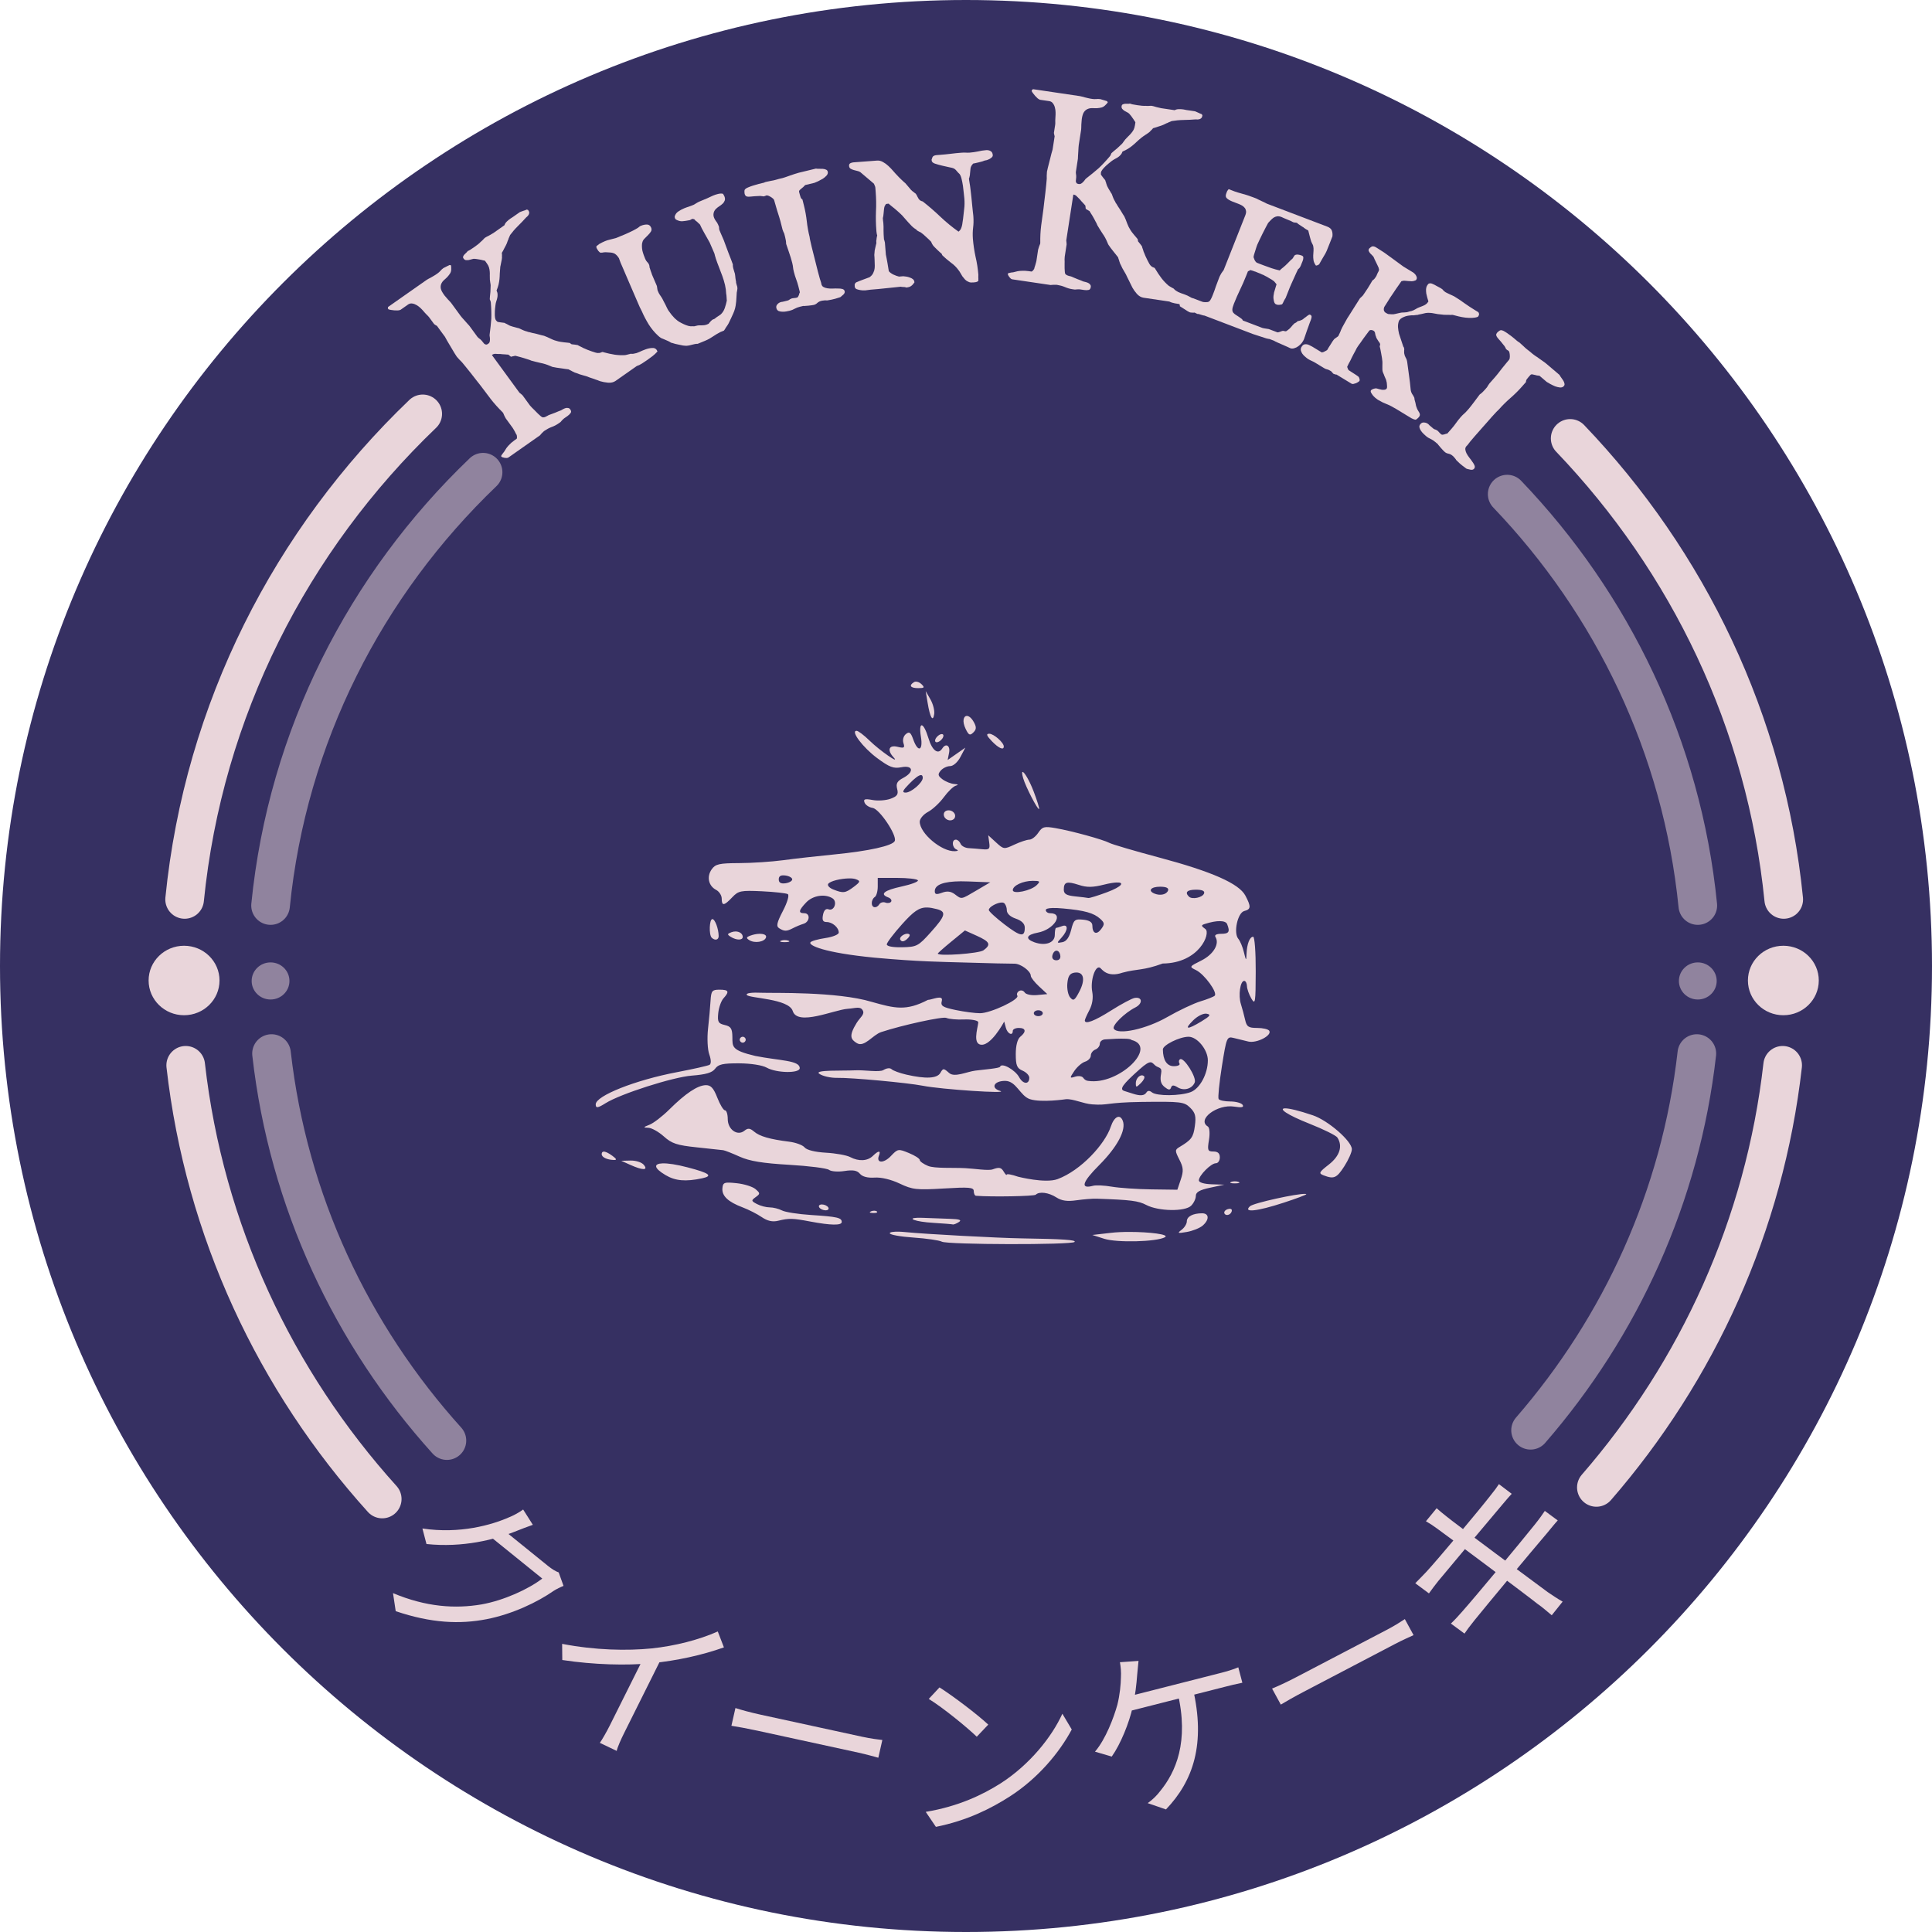 <svg width="50" height="50" viewBox="0 0 50 50" fill="none" xmlns="http://www.w3.org/2000/svg">
<path d="M25 50C38.807 50 50 38.807 50 25C50 11.193 38.807 0 25 0C11.193 0 0 11.193 0 25C0 38.807 11.193 50 25 50Z" fill="#363062"/>
<path d="M10.94 10.711C7.536 13.972 5.269 18.369 4.778 23.277M40.636 11.346C43.686 14.533 45.703 18.681 46.163 23.277M4.806 27.57C5.292 31.852 7.13 35.733 9.892 38.794M46.135 27.57C45.665 31.713 43.928 35.481 41.314 38.494" stroke="#E9D5DA" stroke-linecap="round" stroke-linejoin="round"/>
<path d="M4.763 26.274C5.27 26.274 5.681 25.872 5.681 25.375C5.681 24.878 5.27 24.476 4.763 24.476C4.257 24.476 3.846 24.878 3.846 25.375C3.846 25.872 4.257 26.274 4.763 26.274Z" fill="#E9D5DA"/>
<path d="M46.153 26.274C46.66 26.274 47.07 25.872 47.07 25.375C47.07 24.878 46.66 24.476 46.153 24.476C45.646 24.476 45.236 24.878 45.236 25.375C45.236 25.872 45.646 26.274 46.153 26.274Z" fill="#E9D5DA"/>
<g opacity="0.5">
<path d="M12.502 12.221C9.463 15.131 7.44 19.055 7.002 23.435M39.006 12.788C41.728 15.632 43.529 19.334 43.939 23.435M7.027 27.266C7.46 31.087 9.101 34.55 11.566 37.282M43.914 27.266C43.495 30.963 41.945 34.326 39.611 37.015" stroke="#E9D5DA" stroke-linecap="round" stroke-linejoin="round"/>
<path d="M7.002 25.867C7.272 25.867 7.491 25.652 7.491 25.387C7.491 25.122 7.272 24.907 7.002 24.907C6.732 24.907 6.513 25.122 6.513 25.387C6.513 25.652 6.732 25.867 7.002 25.867Z" fill="#E9D5DA"/>
<path d="M43.939 25.867C44.209 25.867 44.428 25.652 44.428 25.387C44.428 25.122 44.209 24.907 43.939 24.907C43.669 24.907 43.45 25.122 43.45 25.387C43.45 25.652 43.669 25.867 43.939 25.867Z" fill="#E9D5DA"/>
</g>
<path d="M14.093 11.148L14.073 11.163C14.065 11.171 14.048 11.188 14.021 11.212C13.997 11.238 13.981 11.256 13.974 11.267L13.158 11.84C13.148 11.846 13.134 11.851 13.115 11.853C13.098 11.853 13.079 11.852 13.059 11.849C13.04 11.845 13.022 11.841 13.006 11.835C12.99 11.829 12.979 11.822 12.973 11.815C12.969 11.809 12.97 11.8 12.975 11.787C12.983 11.774 12.992 11.76 13.003 11.747C13.012 11.732 13.022 11.719 13.032 11.709C13.041 11.697 13.046 11.691 13.048 11.689C13.085 11.623 13.124 11.569 13.165 11.526C13.207 11.479 13.256 11.436 13.312 11.397L13.373 11.354C13.377 11.345 13.38 11.33 13.38 11.31C13.378 11.288 13.376 11.271 13.373 11.259C13.369 11.254 13.362 11.242 13.351 11.223C13.343 11.203 13.333 11.184 13.323 11.166C13.311 11.146 13.3 11.126 13.289 11.108C13.278 11.09 13.271 11.078 13.267 11.072L13.089 10.828C13.087 10.826 13.084 10.819 13.077 10.806C13.069 10.791 13.062 10.777 13.054 10.762C13.047 10.745 13.04 10.729 13.034 10.716C13.028 10.701 13.024 10.692 13.023 10.69L13.01 10.673L13.008 10.67C12.896 10.56 12.795 10.448 12.705 10.333C12.616 10.215 12.527 10.097 12.436 9.977C12.411 9.946 12.374 9.9 12.327 9.839C12.279 9.778 12.231 9.716 12.182 9.653C12.133 9.59 12.088 9.534 12.045 9.483C12.004 9.432 11.978 9.4 11.967 9.388C11.964 9.384 11.955 9.375 11.941 9.359C11.927 9.343 11.911 9.327 11.893 9.311C11.876 9.292 11.86 9.274 11.846 9.259C11.831 9.243 11.823 9.233 11.82 9.229C11.812 9.218 11.792 9.187 11.761 9.137C11.731 9.087 11.699 9.034 11.666 8.977C11.632 8.918 11.599 8.864 11.569 8.814C11.54 8.762 11.522 8.73 11.516 8.717L11.412 8.576L11.311 8.437C11.308 8.433 11.295 8.425 11.271 8.413C11.25 8.399 11.238 8.391 11.235 8.387L11.108 8.214C11.104 8.208 11.095 8.197 11.081 8.182C11.066 8.166 11.05 8.15 11.033 8.134C11.017 8.116 11.002 8.101 10.989 8.087C10.975 8.071 10.967 8.062 10.964 8.058C10.943 8.033 10.917 8.005 10.886 7.975C10.855 7.945 10.822 7.92 10.787 7.899C10.749 7.876 10.713 7.862 10.676 7.856C10.639 7.848 10.603 7.855 10.568 7.876L10.366 8.018C10.346 8.027 10.322 8.032 10.294 8.034C10.265 8.035 10.236 8.034 10.205 8.032C10.174 8.029 10.145 8.025 10.118 8.021C10.091 8.017 10.07 8.011 10.054 8.005L10.044 7.991L10.036 7.98C10.04 7.977 10.041 7.973 10.04 7.968C10.04 7.96 10.04 7.952 10.041 7.946L10.542 7.594L11.037 7.247C11.043 7.243 11.057 7.234 11.079 7.221C11.104 7.207 11.13 7.193 11.158 7.179C11.184 7.163 11.209 7.149 11.232 7.136C11.256 7.121 11.271 7.112 11.277 7.108L11.323 7.076C11.35 7.057 11.374 7.036 11.395 7.012C11.417 6.986 11.441 6.963 11.468 6.944L11.482 6.934C11.491 6.93 11.503 6.925 11.518 6.917C11.535 6.908 11.551 6.9 11.566 6.892C11.583 6.883 11.597 6.876 11.608 6.872C11.621 6.865 11.627 6.862 11.627 6.862C11.633 6.858 11.641 6.858 11.653 6.861C11.663 6.863 11.669 6.866 11.672 6.869C11.674 6.877 11.675 6.884 11.675 6.893C11.674 6.899 11.675 6.906 11.677 6.913C11.679 6.92 11.679 6.926 11.677 6.93C11.681 6.984 11.674 7.03 11.654 7.067C11.633 7.102 11.607 7.135 11.578 7.167C11.55 7.196 11.519 7.224 11.487 7.252C11.457 7.279 11.435 7.311 11.42 7.346C11.405 7.381 11.4 7.421 11.408 7.467C11.417 7.512 11.446 7.567 11.495 7.634L11.505 7.648C11.509 7.653 11.52 7.666 11.537 7.685C11.553 7.703 11.57 7.723 11.59 7.747C11.612 7.769 11.632 7.789 11.649 7.809C11.664 7.826 11.674 7.838 11.678 7.843L11.919 8.173C11.923 8.178 11.937 8.195 11.959 8.222C11.982 8.245 12.007 8.273 12.032 8.303C12.059 8.333 12.085 8.361 12.107 8.388C12.132 8.414 12.148 8.431 12.154 8.441L12.357 8.719C12.36 8.723 12.366 8.728 12.375 8.737C12.382 8.743 12.39 8.75 12.399 8.758C12.41 8.765 12.42 8.772 12.429 8.78C12.436 8.787 12.441 8.791 12.442 8.792C12.46 8.809 12.475 8.826 12.489 8.845C12.503 8.864 12.517 8.88 12.529 8.894C12.544 8.907 12.56 8.914 12.577 8.917C12.593 8.92 12.613 8.913 12.636 8.896C12.654 8.884 12.666 8.869 12.672 8.85C12.677 8.829 12.68 8.809 12.68 8.789C12.681 8.765 12.679 8.743 12.676 8.723C12.671 8.7 12.669 8.68 12.671 8.662C12.681 8.584 12.689 8.512 12.697 8.446C12.705 8.377 12.711 8.312 12.715 8.249C12.717 8.184 12.717 8.118 12.715 8.051C12.713 7.981 12.709 7.905 12.702 7.824C12.702 7.816 12.698 7.803 12.691 7.785C12.684 7.764 12.679 7.75 12.675 7.745C12.675 7.73 12.677 7.704 12.68 7.668C12.685 7.63 12.689 7.592 12.692 7.552C12.694 7.511 12.695 7.473 12.696 7.438C12.698 7.402 12.699 7.376 12.696 7.361C12.697 7.357 12.695 7.35 12.692 7.337C12.689 7.325 12.687 7.312 12.686 7.299C12.685 7.285 12.684 7.274 12.682 7.263C12.679 7.251 12.678 7.243 12.678 7.24C12.676 7.201 12.676 7.165 12.676 7.13C12.678 7.092 12.677 7.056 12.674 7.024C12.671 6.989 12.665 6.955 12.655 6.921C12.644 6.886 12.626 6.852 12.601 6.818L12.552 6.749C12.542 6.745 12.524 6.74 12.498 6.736C12.472 6.728 12.444 6.722 12.414 6.717C12.386 6.711 12.36 6.707 12.335 6.704C12.31 6.702 12.292 6.7 12.282 6.698C12.26 6.696 12.237 6.7 12.211 6.709C12.185 6.717 12.159 6.723 12.134 6.729C12.108 6.733 12.082 6.734 12.057 6.732C12.034 6.728 12.014 6.715 11.998 6.692C11.984 6.673 11.98 6.656 11.986 6.64C11.992 6.621 12.003 6.604 12.018 6.588C12.032 6.572 12.049 6.556 12.066 6.541C12.084 6.525 12.097 6.511 12.104 6.497C12.117 6.494 12.138 6.483 12.168 6.465C12.199 6.446 12.233 6.424 12.272 6.396C12.307 6.372 12.339 6.348 12.368 6.325C12.4 6.3 12.422 6.28 12.434 6.265C12.438 6.263 12.446 6.255 12.458 6.244C12.47 6.233 12.482 6.221 12.495 6.21C12.507 6.195 12.519 6.183 12.529 6.173C12.541 6.162 12.548 6.155 12.55 6.154C12.556 6.15 12.569 6.142 12.59 6.13C12.61 6.119 12.634 6.107 12.66 6.094C12.684 6.08 12.707 6.067 12.727 6.055C12.75 6.042 12.764 6.034 12.77 6.03L12.915 5.928L13.056 5.828C13.065 5.796 13.084 5.766 13.113 5.737C13.141 5.709 13.172 5.683 13.205 5.66C13.23 5.642 13.253 5.628 13.273 5.616C13.295 5.601 13.316 5.586 13.337 5.571L13.453 5.49C13.455 5.489 13.464 5.485 13.48 5.479C13.496 5.474 13.514 5.467 13.532 5.46C13.55 5.453 13.569 5.447 13.588 5.442C13.608 5.433 13.623 5.427 13.632 5.424C13.634 5.423 13.64 5.424 13.649 5.429C13.657 5.432 13.662 5.433 13.664 5.432L13.672 5.443C13.688 5.464 13.695 5.482 13.696 5.499C13.697 5.516 13.693 5.533 13.685 5.55C13.678 5.564 13.668 5.578 13.655 5.593C13.641 5.605 13.627 5.618 13.613 5.631C13.552 5.699 13.482 5.773 13.402 5.852C13.324 5.929 13.258 6.006 13.202 6.082C13.197 6.091 13.189 6.11 13.178 6.138C13.165 6.164 13.158 6.182 13.159 6.19C13.157 6.191 13.153 6.198 13.148 6.211C13.142 6.223 13.137 6.237 13.133 6.251C13.128 6.263 13.123 6.277 13.119 6.291C13.115 6.302 13.112 6.308 13.111 6.31C13.107 6.318 13.101 6.332 13.09 6.354C13.078 6.374 13.066 6.397 13.053 6.423C13.041 6.446 13.029 6.468 13.019 6.49C13.007 6.51 13 6.522 12.997 6.527C12.994 6.529 12.991 6.535 12.989 6.545C12.989 6.554 12.989 6.561 12.988 6.568C12.992 6.585 12.993 6.6 12.991 6.613C12.992 6.626 12.991 6.638 12.99 6.648C12.99 6.656 12.991 6.661 12.992 6.663C12.992 6.672 12.991 6.689 12.986 6.715C12.98 6.739 12.975 6.766 12.97 6.795C12.964 6.822 12.958 6.849 12.954 6.875C12.948 6.899 12.945 6.915 12.946 6.923C12.94 6.979 12.936 7.032 12.934 7.082C12.933 7.128 12.931 7.176 12.926 7.225C12.921 7.271 12.913 7.318 12.902 7.366C12.89 7.415 12.873 7.465 12.851 7.518C12.868 7.554 12.877 7.588 12.877 7.62C12.879 7.65 12.876 7.681 12.869 7.711C12.863 7.739 12.855 7.767 12.844 7.797C12.834 7.827 12.827 7.859 12.823 7.894C12.819 7.917 12.816 7.948 12.812 7.987C12.808 8.025 12.806 8.064 12.806 8.104C12.804 8.142 12.806 8.178 12.81 8.212C12.815 8.246 12.823 8.272 12.836 8.289C12.844 8.3 12.851 8.308 12.857 8.312C12.861 8.318 12.866 8.323 12.873 8.327C12.877 8.329 12.888 8.332 12.904 8.335C12.923 8.336 12.943 8.339 12.964 8.344C12.986 8.346 13.007 8.349 13.027 8.352C13.045 8.353 13.056 8.355 13.061 8.358C13.066 8.36 13.076 8.366 13.091 8.375C13.107 8.381 13.124 8.389 13.141 8.4C13.158 8.408 13.175 8.417 13.19 8.426C13.204 8.433 13.214 8.436 13.219 8.436C13.224 8.438 13.236 8.443 13.255 8.449C13.276 8.454 13.298 8.46 13.321 8.467C13.345 8.473 13.367 8.479 13.387 8.485C13.408 8.49 13.422 8.494 13.428 8.495C13.432 8.495 13.44 8.499 13.454 8.506C13.469 8.514 13.484 8.521 13.502 8.529C13.518 8.535 13.533 8.542 13.547 8.549C13.559 8.554 13.568 8.557 13.571 8.558C13.574 8.558 13.582 8.561 13.595 8.567C13.608 8.569 13.621 8.573 13.634 8.578C13.648 8.582 13.662 8.587 13.675 8.592C13.688 8.594 13.698 8.596 13.705 8.597C13.713 8.6 13.735 8.606 13.77 8.615C13.808 8.623 13.848 8.632 13.891 8.642C13.933 8.652 13.973 8.663 14.01 8.674C14.046 8.683 14.069 8.688 14.079 8.69C14.135 8.711 14.195 8.737 14.26 8.769C14.323 8.8 14.385 8.821 14.448 8.835C14.456 8.838 14.475 8.842 14.504 8.846C14.533 8.849 14.563 8.854 14.597 8.859C14.632 8.863 14.663 8.866 14.692 8.869C14.72 8.872 14.738 8.874 14.744 8.875C14.749 8.878 14.758 8.884 14.772 8.895C14.785 8.905 14.795 8.911 14.802 8.912C14.806 8.909 14.815 8.91 14.83 8.914C14.845 8.915 14.861 8.917 14.877 8.919C14.896 8.921 14.912 8.923 14.927 8.927C14.94 8.93 14.948 8.931 14.952 8.931C14.956 8.934 14.966 8.94 14.982 8.949C14.999 8.957 15.017 8.965 15.036 8.975C15.055 8.985 15.072 8.994 15.088 9.003C15.105 9.011 15.115 9.015 15.119 9.016C15.139 9.024 15.167 9.036 15.202 9.052C15.237 9.064 15.273 9.078 15.31 9.092C15.348 9.105 15.385 9.117 15.419 9.127C15.451 9.136 15.478 9.138 15.499 9.135C15.506 9.136 15.52 9.134 15.541 9.127C15.563 9.117 15.577 9.112 15.582 9.111C15.586 9.108 15.594 9.109 15.605 9.112C15.617 9.113 15.624 9.115 15.627 9.118C15.721 9.144 15.815 9.164 15.908 9.179C15.999 9.192 16.089 9.196 16.178 9.19C16.182 9.191 16.191 9.189 16.205 9.185C16.219 9.18 16.234 9.177 16.25 9.174C16.268 9.171 16.284 9.166 16.298 9.162C16.312 9.158 16.322 9.155 16.327 9.154C16.329 9.156 16.334 9.157 16.342 9.157C16.351 9.156 16.361 9.156 16.373 9.157C16.383 9.155 16.393 9.154 16.401 9.154C16.412 9.152 16.418 9.151 16.42 9.149C16.448 9.147 16.488 9.135 16.541 9.111C16.595 9.085 16.651 9.062 16.709 9.041C16.767 9.02 16.822 9.009 16.875 9.006C16.927 9.001 16.967 9.017 16.995 9.055C16.999 9.061 17.003 9.068 17.006 9.077C17.01 9.086 17.013 9.092 17.016 9.096C16.974 9.142 16.932 9.182 16.889 9.215C16.846 9.248 16.799 9.282 16.749 9.318C16.708 9.346 16.663 9.376 16.614 9.408C16.564 9.44 16.52 9.461 16.481 9.472L15.931 9.858C15.879 9.894 15.814 9.91 15.737 9.904C15.662 9.897 15.594 9.884 15.534 9.866C15.533 9.864 15.521 9.86 15.498 9.853C15.476 9.843 15.45 9.833 15.421 9.825C15.392 9.814 15.363 9.803 15.332 9.793C15.301 9.783 15.278 9.775 15.262 9.77C15.203 9.745 15.144 9.725 15.083 9.711C15.023 9.696 14.965 9.676 14.909 9.652C14.906 9.652 14.895 9.648 14.875 9.642C14.857 9.632 14.836 9.622 14.814 9.612C14.793 9.598 14.771 9.588 14.751 9.579C14.732 9.569 14.72 9.562 14.713 9.558C14.704 9.557 14.681 9.554 14.646 9.55C14.61 9.544 14.569 9.538 14.524 9.532C14.481 9.525 14.44 9.52 14.402 9.515C14.364 9.507 14.34 9.503 14.33 9.501C14.325 9.502 14.311 9.499 14.288 9.492C14.266 9.482 14.25 9.475 14.238 9.471C14.153 9.434 14.069 9.408 13.989 9.393C13.908 9.375 13.826 9.354 13.742 9.331C13.736 9.326 13.719 9.319 13.691 9.31C13.664 9.301 13.647 9.295 13.641 9.294C13.621 9.288 13.596 9.28 13.566 9.27C13.535 9.26 13.503 9.25 13.471 9.242C13.438 9.233 13.41 9.226 13.385 9.22C13.361 9.215 13.346 9.211 13.341 9.208C13.34 9.206 13.333 9.207 13.321 9.21C13.31 9.212 13.298 9.215 13.283 9.219C13.27 9.22 13.257 9.223 13.246 9.228C13.234 9.231 13.226 9.232 13.223 9.232C13.221 9.23 13.211 9.221 13.191 9.206C13.172 9.188 13.159 9.179 13.153 9.178C13.151 9.176 13.142 9.175 13.125 9.176C13.108 9.173 13.088 9.171 13.064 9.171C13.043 9.169 13.02 9.168 12.996 9.167C12.974 9.165 12.957 9.164 12.944 9.161C12.906 9.162 12.869 9.161 12.832 9.158C12.797 9.154 12.763 9.164 12.73 9.187L13.443 10.163C13.451 10.169 13.465 10.18 13.486 10.197C13.505 10.212 13.518 10.223 13.524 10.231L13.714 10.492C13.721 10.501 13.737 10.519 13.761 10.544C13.787 10.567 13.813 10.593 13.84 10.622C13.87 10.65 13.898 10.679 13.925 10.708C13.953 10.735 13.975 10.754 13.989 10.766C14.01 10.786 14.03 10.798 14.05 10.801C14.068 10.803 14.087 10.8 14.105 10.793C14.123 10.786 14.143 10.776 14.163 10.764C14.182 10.751 14.203 10.741 14.224 10.734C14.232 10.732 14.249 10.726 14.276 10.715C14.305 10.703 14.336 10.692 14.369 10.68C14.402 10.666 14.432 10.653 14.459 10.642C14.489 10.63 14.506 10.624 14.511 10.623C14.528 10.614 14.546 10.604 14.567 10.592C14.59 10.579 14.612 10.57 14.633 10.563C14.657 10.555 14.679 10.554 14.7 10.559C14.722 10.561 14.741 10.572 14.756 10.593C14.784 10.631 14.787 10.662 14.768 10.687C14.75 10.714 14.724 10.739 14.692 10.763L14.596 10.83C14.592 10.832 14.585 10.839 14.575 10.849C14.567 10.857 14.557 10.867 14.544 10.879C14.536 10.891 14.526 10.902 14.516 10.912C14.508 10.92 14.503 10.925 14.501 10.927L14.454 10.959C14.398 10.998 14.338 11.03 14.273 11.052C14.211 11.076 14.151 11.108 14.093 11.148Z" fill="#E9D5DA"/>
<path d="M16.018 6.682C15.994 6.644 15.971 6.616 15.95 6.597C15.928 6.575 15.905 6.561 15.881 6.553C15.856 6.543 15.828 6.537 15.796 6.535C15.764 6.533 15.725 6.531 15.677 6.528C15.648 6.527 15.62 6.53 15.592 6.537C15.565 6.54 15.547 6.541 15.539 6.54C15.519 6.53 15.501 6.514 15.483 6.491C15.465 6.466 15.453 6.447 15.447 6.434C15.445 6.43 15.441 6.421 15.436 6.408C15.432 6.392 15.432 6.379 15.438 6.369C15.442 6.365 15.453 6.357 15.47 6.345C15.488 6.332 15.502 6.322 15.511 6.313C15.532 6.302 15.555 6.289 15.58 6.276C15.607 6.262 15.633 6.251 15.657 6.241C15.694 6.225 15.734 6.213 15.776 6.203C15.817 6.191 15.872 6.177 15.94 6.161L16.064 6.11C16.106 6.092 16.145 6.076 16.183 6.061C16.22 6.045 16.255 6.029 16.289 6.013C16.323 5.996 16.357 5.979 16.392 5.963C16.425 5.946 16.462 5.926 16.501 5.902C16.507 5.899 16.519 5.891 16.536 5.876C16.553 5.862 16.563 5.853 16.568 5.852L16.591 5.842C16.641 5.821 16.691 5.811 16.739 5.811C16.791 5.81 16.828 5.836 16.851 5.89C16.866 5.926 16.865 5.959 16.848 5.989C16.83 6.02 16.805 6.05 16.775 6.08C16.746 6.11 16.716 6.14 16.686 6.17C16.656 6.198 16.637 6.227 16.628 6.259C16.616 6.291 16.611 6.328 16.613 6.367C16.613 6.405 16.617 6.445 16.625 6.487C16.635 6.526 16.646 6.564 16.66 6.602C16.673 6.639 16.686 6.672 16.698 6.699C16.713 6.734 16.729 6.76 16.747 6.778C16.767 6.794 16.784 6.818 16.797 6.848C16.799 6.854 16.802 6.864 16.806 6.878C16.811 6.889 16.81 6.898 16.806 6.905C16.808 6.909 16.811 6.921 16.818 6.941C16.824 6.962 16.831 6.984 16.839 7.008C16.848 7.03 16.856 7.051 16.862 7.071C16.868 7.091 16.872 7.104 16.875 7.111L16.997 7.394C17.002 7.404 17.005 7.424 17.008 7.454C17.012 7.482 17.015 7.501 17.017 7.511L17.032 7.546L17.046 7.578C17.048 7.582 17.053 7.593 17.063 7.609C17.075 7.624 17.086 7.641 17.096 7.659C17.109 7.677 17.12 7.694 17.13 7.71C17.14 7.726 17.145 7.736 17.147 7.741C17.154 7.751 17.163 7.769 17.175 7.797C17.189 7.822 17.203 7.849 17.218 7.878C17.232 7.905 17.245 7.931 17.256 7.957C17.269 7.982 17.278 8 17.283 8.01C17.292 8.027 17.306 8.047 17.325 8.072C17.343 8.095 17.361 8.119 17.379 8.145C17.4 8.169 17.42 8.192 17.44 8.214C17.46 8.236 17.478 8.253 17.493 8.264C17.511 8.282 17.538 8.302 17.573 8.326C17.611 8.348 17.651 8.369 17.694 8.389C17.735 8.408 17.775 8.423 17.814 8.434C17.854 8.445 17.889 8.448 17.918 8.444C17.922 8.442 17.934 8.442 17.953 8.445C17.971 8.445 17.986 8.442 17.997 8.438C18.012 8.432 18.02 8.429 18.021 8.432C18.046 8.424 18.07 8.42 18.093 8.42C18.116 8.419 18.138 8.419 18.159 8.42C18.179 8.419 18.201 8.418 18.223 8.416C18.245 8.414 18.269 8.408 18.293 8.399L18.339 8.379C18.34 8.376 18.346 8.369 18.356 8.357C18.366 8.345 18.377 8.333 18.387 8.321C18.4 8.309 18.41 8.298 18.419 8.289C18.431 8.279 18.437 8.274 18.44 8.273L18.492 8.251C18.511 8.236 18.531 8.22 18.553 8.204C18.568 8.192 18.585 8.181 18.604 8.171C18.622 8.158 18.636 8.149 18.646 8.142C18.697 8.098 18.734 8.041 18.758 7.971C18.782 7.897 18.8 7.833 18.81 7.779C18.81 7.773 18.809 7.762 18.807 7.746C18.807 7.728 18.806 7.711 18.804 7.694C18.803 7.674 18.802 7.656 18.8 7.639C18.798 7.622 18.796 7.611 18.794 7.607C18.791 7.53 18.781 7.452 18.763 7.374C18.744 7.296 18.721 7.218 18.693 7.141C18.664 7.062 18.635 6.985 18.605 6.909C18.575 6.833 18.547 6.758 18.523 6.685C18.523 6.683 18.521 6.676 18.518 6.664C18.515 6.651 18.511 6.637 18.505 6.624C18.501 6.608 18.497 6.595 18.495 6.583C18.492 6.569 18.489 6.56 18.487 6.556L18.429 6.421L18.366 6.276C18.357 6.26 18.34 6.23 18.316 6.187C18.293 6.144 18.266 6.098 18.238 6.049C18.211 6 18.186 5.953 18.162 5.91C18.14 5.864 18.124 5.831 18.116 5.812C18.107 5.803 18.089 5.786 18.063 5.762C18.036 5.735 18.017 5.719 18.004 5.714C17.997 5.705 17.989 5.695 17.98 5.686C17.971 5.675 17.963 5.671 17.959 5.672C17.937 5.664 17.92 5.662 17.907 5.668C17.896 5.672 17.886 5.677 17.879 5.683C17.873 5.688 17.866 5.692 17.857 5.696C17.846 5.7 17.835 5.702 17.825 5.702C17.765 5.714 17.71 5.722 17.657 5.726C17.607 5.729 17.553 5.714 17.496 5.683C17.487 5.674 17.48 5.668 17.476 5.664C17.474 5.66 17.47 5.65 17.464 5.635C17.462 5.631 17.461 5.626 17.462 5.621C17.461 5.614 17.461 5.608 17.461 5.602C17.478 5.545 17.509 5.502 17.556 5.472C17.601 5.441 17.651 5.414 17.706 5.391C17.745 5.375 17.786 5.36 17.827 5.348C17.867 5.334 17.906 5.319 17.943 5.304C17.96 5.297 17.984 5.283 18.014 5.263C18.047 5.242 18.075 5.227 18.099 5.217L18.302 5.132C18.322 5.124 18.344 5.114 18.369 5.101C18.397 5.087 18.425 5.074 18.453 5.062C18.497 5.044 18.541 5.029 18.585 5.019C18.63 5.008 18.67 5.006 18.707 5.014C18.714 5.018 18.721 5.029 18.729 5.046C18.738 5.063 18.744 5.073 18.746 5.077C18.764 5.12 18.768 5.158 18.756 5.19C18.745 5.22 18.727 5.248 18.699 5.274C18.673 5.298 18.643 5.32 18.609 5.342C18.577 5.363 18.548 5.386 18.523 5.412C18.494 5.442 18.476 5.477 18.468 5.518C18.46 5.559 18.465 5.599 18.481 5.638C18.496 5.672 18.512 5.701 18.53 5.724C18.55 5.746 18.567 5.774 18.582 5.808L18.605 5.863C18.608 5.869 18.61 5.885 18.61 5.91C18.613 5.934 18.615 5.947 18.616 5.949L18.65 6.03L18.731 6.216C18.739 6.241 18.754 6.282 18.777 6.341C18.8 6.4 18.823 6.463 18.848 6.532C18.873 6.597 18.897 6.659 18.92 6.717C18.943 6.776 18.958 6.818 18.966 6.842C18.965 6.868 18.966 6.893 18.971 6.916C18.975 6.937 18.98 6.959 18.988 6.981C18.994 7.001 19 7.022 19.006 7.042C19.014 7.061 19.02 7.083 19.023 7.107C19.023 7.114 19.025 7.127 19.028 7.146C19.03 7.163 19.032 7.183 19.034 7.205C19.038 7.226 19.041 7.246 19.044 7.265C19.046 7.282 19.048 7.292 19.05 7.296C19.047 7.302 19.049 7.314 19.054 7.333C19.058 7.348 19.063 7.365 19.068 7.383C19.075 7.398 19.079 7.414 19.081 7.431C19.084 7.445 19.085 7.452 19.083 7.453C19.086 7.46 19.084 7.478 19.079 7.508C19.073 7.535 19.07 7.552 19.07 7.557C19.067 7.563 19.066 7.58 19.065 7.608C19.064 7.637 19.062 7.668 19.059 7.702C19.058 7.735 19.056 7.766 19.053 7.795C19.05 7.824 19.048 7.843 19.046 7.851C19.038 7.94 19.015 8.027 18.977 8.111C18.94 8.194 18.9 8.28 18.856 8.369C18.85 8.38 18.841 8.395 18.829 8.415C18.816 8.433 18.803 8.452 18.789 8.473C18.777 8.493 18.765 8.512 18.755 8.529C18.743 8.544 18.737 8.553 18.735 8.556L18.64 8.595C18.601 8.617 18.566 8.636 18.535 8.654C18.507 8.674 18.478 8.692 18.45 8.709C18.422 8.728 18.392 8.746 18.362 8.764C18.331 8.782 18.294 8.799 18.253 8.817L18.056 8.898C18.027 8.897 17.999 8.9 17.971 8.907C17.943 8.914 17.915 8.92 17.887 8.927C17.862 8.935 17.836 8.94 17.809 8.944C17.783 8.95 17.757 8.95 17.729 8.947C17.722 8.947 17.704 8.946 17.677 8.942C17.649 8.936 17.616 8.929 17.579 8.922C17.545 8.913 17.511 8.906 17.477 8.9C17.443 8.891 17.416 8.883 17.397 8.876L17.367 8.869C17.338 8.849 17.309 8.833 17.281 8.822C17.252 8.809 17.224 8.796 17.196 8.785C17.168 8.774 17.139 8.762 17.11 8.749C17.083 8.732 17.056 8.712 17.03 8.687C16.94 8.604 16.859 8.507 16.789 8.397C16.72 8.284 16.66 8.17 16.61 8.054C16.597 8.03 16.579 7.995 16.558 7.951C16.537 7.904 16.514 7.85 16.488 7.79C16.462 7.728 16.433 7.662 16.402 7.591C16.372 7.52 16.34 7.448 16.308 7.373C16.277 7.3 16.246 7.228 16.215 7.157C16.185 7.087 16.156 7.021 16.131 6.961C16.104 6.899 16.08 6.844 16.06 6.797C16.041 6.747 16.027 6.709 16.018 6.682Z" fill="#E9D5DA"/>
<path d="M20.093 7.975C20.083 7.936 20.092 7.903 20.119 7.875C20.145 7.844 20.178 7.825 20.218 7.815C20.227 7.813 20.239 7.811 20.253 7.81C20.267 7.807 20.277 7.804 20.284 7.803L20.357 7.785C20.359 7.784 20.369 7.782 20.388 7.777C20.408 7.77 20.422 7.763 20.43 7.756C20.434 7.751 20.442 7.745 20.455 7.74C20.47 7.731 20.48 7.726 20.485 7.725L20.498 7.722L20.509 7.719L20.601 7.708C20.629 7.701 20.644 7.695 20.648 7.689C20.651 7.684 20.659 7.67 20.67 7.648C20.677 7.634 20.681 7.622 20.683 7.609C20.686 7.594 20.692 7.579 20.701 7.565L20.662 7.409C20.645 7.344 20.626 7.283 20.604 7.225C20.582 7.166 20.563 7.104 20.546 7.038C20.533 6.986 20.526 6.947 20.524 6.921C20.522 6.893 20.516 6.859 20.506 6.818L20.5 6.794C20.497 6.785 20.494 6.771 20.488 6.75C20.483 6.73 20.475 6.702 20.464 6.666C20.452 6.629 20.436 6.581 20.417 6.523C20.397 6.466 20.373 6.395 20.345 6.311C20.344 6.277 20.342 6.249 20.338 6.226C20.334 6.201 20.328 6.172 20.32 6.14L20.298 6.052C20.298 6.05 20.295 6.044 20.29 6.033C20.285 6.022 20.279 6.01 20.273 5.997C20.27 5.984 20.266 5.973 20.261 5.964C20.256 5.953 20.253 5.947 20.253 5.945L20.198 5.728C20.194 5.712 20.185 5.678 20.169 5.627C20.153 5.573 20.135 5.517 20.115 5.457C20.098 5.396 20.081 5.34 20.066 5.289C20.05 5.235 20.039 5.198 20.034 5.178C20.023 5.154 20.003 5.133 19.974 5.114C19.945 5.094 19.918 5.079 19.893 5.068C19.866 5.058 19.847 5.055 19.835 5.057C19.828 5.059 19.822 5.062 19.815 5.066C19.809 5.07 19.8 5.073 19.788 5.076L19.757 5.083C19.752 5.08 19.738 5.077 19.715 5.076C19.692 5.072 19.678 5.07 19.674 5.071C19.666 5.071 19.647 5.072 19.616 5.074C19.587 5.074 19.555 5.076 19.522 5.079C19.488 5.082 19.456 5.085 19.425 5.088C19.396 5.09 19.378 5.091 19.371 5.091C19.349 5.091 19.328 5.087 19.308 5.077C19.291 5.064 19.279 5.046 19.272 5.021C19.268 5.003 19.266 4.979 19.266 4.951C19.266 4.922 19.274 4.902 19.291 4.891C19.306 4.875 19.332 4.86 19.368 4.847C19.405 4.831 19.447 4.816 19.492 4.802C19.537 4.787 19.585 4.773 19.636 4.76C19.686 4.748 19.735 4.737 19.781 4.725C19.784 4.72 19.792 4.716 19.803 4.713C19.817 4.709 19.831 4.706 19.845 4.703C19.877 4.695 19.912 4.688 19.949 4.681C19.987 4.674 20.01 4.67 20.019 4.668C20.026 4.666 20.044 4.662 20.071 4.655C20.098 4.646 20.128 4.638 20.16 4.63C20.195 4.622 20.227 4.614 20.257 4.607C20.286 4.597 20.305 4.592 20.311 4.59C20.314 4.589 20.327 4.585 20.352 4.576C20.379 4.565 20.41 4.554 20.446 4.543C20.482 4.529 20.52 4.517 20.561 4.504C20.602 4.49 20.638 4.479 20.67 4.471L21.116 4.363C21.139 4.367 21.166 4.369 21.198 4.368C21.232 4.367 21.264 4.368 21.294 4.37C21.326 4.372 21.353 4.379 21.376 4.39C21.4 4.398 21.415 4.416 21.422 4.443C21.43 4.475 21.421 4.507 21.395 4.54C21.368 4.57 21.335 4.599 21.296 4.625C21.255 4.649 21.214 4.671 21.173 4.691C21.131 4.71 21.099 4.724 21.077 4.732L20.838 4.789C20.834 4.791 20.823 4.802 20.806 4.822C20.789 4.841 20.776 4.853 20.767 4.857C20.739 4.881 20.716 4.901 20.698 4.917C20.682 4.933 20.677 4.95 20.681 4.968L20.698 5.032C20.703 5.055 20.711 5.079 20.72 5.106C20.728 5.13 20.744 5.149 20.767 5.163L20.805 5.315C20.84 5.451 20.864 5.588 20.88 5.728C20.895 5.866 20.92 6.003 20.954 6.138C20.953 6.145 20.958 6.173 20.968 6.221C20.98 6.269 20.992 6.324 21.006 6.388C21.021 6.449 21.037 6.512 21.054 6.578C21.07 6.643 21.084 6.696 21.094 6.737C21.099 6.757 21.108 6.796 21.123 6.852C21.136 6.906 21.151 6.965 21.167 7.028C21.185 7.091 21.201 7.151 21.216 7.207C21.232 7.261 21.244 7.298 21.252 7.321C21.256 7.367 21.273 7.402 21.303 7.423C21.335 7.442 21.371 7.455 21.412 7.461C21.455 7.468 21.501 7.47 21.549 7.468C21.6 7.465 21.646 7.465 21.688 7.467C21.732 7.466 21.769 7.47 21.801 7.479C21.833 7.488 21.852 7.507 21.86 7.536C21.867 7.566 21.856 7.595 21.826 7.624C21.799 7.649 21.776 7.669 21.757 7.683C21.751 7.69 21.739 7.695 21.721 7.699C21.703 7.706 21.684 7.712 21.663 7.717C21.645 7.724 21.628 7.729 21.612 7.733C21.596 7.737 21.585 7.739 21.581 7.74C21.567 7.744 21.55 7.748 21.529 7.753C21.508 7.758 21.487 7.762 21.466 7.765C21.448 7.769 21.43 7.772 21.413 7.774C21.399 7.777 21.391 7.777 21.387 7.773C21.385 7.773 21.379 7.774 21.369 7.774C21.36 7.774 21.349 7.774 21.337 7.774C21.325 7.777 21.313 7.779 21.301 7.779C21.289 7.78 21.282 7.78 21.279 7.781L21.248 7.789C21.214 7.797 21.181 7.814 21.151 7.841C21.124 7.867 21.094 7.883 21.062 7.891C21.055 7.893 21.037 7.896 21.009 7.9C20.981 7.905 20.951 7.908 20.92 7.911C20.891 7.913 20.863 7.915 20.837 7.917C20.811 7.921 20.795 7.921 20.79 7.917L20.7 7.939C20.651 7.951 20.607 7.968 20.566 7.99C20.528 8.013 20.483 8.031 20.433 8.043C20.412 8.048 20.384 8.054 20.349 8.06C20.314 8.066 20.279 8.069 20.244 8.067C20.21 8.066 20.178 8.06 20.148 8.048C20.12 8.033 20.101 8.008 20.093 7.975Z" fill="#E9D5DA"/>
<path d="M23.664 7.296L23.665 7.31C23.635 7.354 23.605 7.385 23.576 7.404C23.547 7.425 23.505 7.437 23.45 7.441C23.448 7.442 23.443 7.44 23.436 7.436C23.43 7.431 23.425 7.429 23.421 7.43C23.414 7.43 23.396 7.429 23.367 7.427C23.341 7.426 23.323 7.424 23.313 7.42C23.174 7.436 23.041 7.449 22.916 7.461C22.794 7.475 22.665 7.487 22.53 7.497C22.511 7.499 22.491 7.501 22.47 7.505C22.449 7.509 22.425 7.512 22.399 7.514C22.347 7.518 22.301 7.516 22.259 7.507C22.23 7.502 22.2 7.494 22.168 7.483C22.139 7.469 22.122 7.445 22.12 7.413C22.119 7.394 22.118 7.377 22.119 7.36C22.123 7.344 22.134 7.327 22.155 7.309C22.177 7.298 22.209 7.285 22.248 7.27C22.289 7.253 22.321 7.241 22.341 7.235C22.349 7.232 22.36 7.228 22.376 7.222C22.392 7.216 22.409 7.21 22.425 7.204C22.443 7.198 22.459 7.192 22.473 7.186C22.487 7.181 22.498 7.176 22.505 7.174C22.523 7.161 22.541 7.144 22.561 7.124C22.581 7.101 22.596 7.077 22.605 7.05C22.622 7.017 22.632 6.98 22.636 6.94C22.64 6.9 22.64 6.859 22.637 6.817C22.635 6.792 22.634 6.767 22.635 6.744C22.635 6.718 22.634 6.692 22.632 6.667C22.63 6.641 22.628 6.618 22.627 6.597C22.628 6.576 22.629 6.555 22.633 6.534C22.632 6.527 22.633 6.512 22.636 6.488C22.641 6.464 22.646 6.44 22.652 6.413C22.659 6.385 22.665 6.359 22.67 6.335C22.676 6.311 22.679 6.297 22.681 6.292L22.68 6.282L22.677 6.233C22.679 6.231 22.681 6.223 22.682 6.212C22.683 6.2 22.685 6.187 22.686 6.173C22.69 6.156 22.692 6.141 22.693 6.127C22.697 6.113 22.7 6.103 22.702 6.098C22.701 6.094 22.698 6.079 22.691 6.053C22.686 6.026 22.684 6.007 22.683 5.998L22.68 5.96C22.667 5.8 22.664 5.638 22.67 5.474C22.679 5.308 22.676 5.141 22.663 4.974L22.654 4.856C22.653 4.849 22.651 4.84 22.648 4.828C22.645 4.817 22.64 4.806 22.634 4.794L22.617 4.754L22.265 4.455C22.247 4.442 22.223 4.432 22.191 4.425C22.16 4.418 22.128 4.41 22.097 4.401C22.065 4.392 22.037 4.38 22.012 4.365C21.989 4.351 21.977 4.327 21.974 4.295C21.971 4.262 21.982 4.239 22.004 4.226C22.027 4.213 22.054 4.205 22.084 4.202L22.698 4.156C22.75 4.152 22.801 4.164 22.851 4.193C22.901 4.22 22.948 4.254 22.991 4.295C23.035 4.336 23.077 4.379 23.116 4.425C23.155 4.471 23.19 4.509 23.221 4.54C23.227 4.546 23.24 4.561 23.26 4.582C23.281 4.602 23.303 4.623 23.326 4.647C23.352 4.669 23.373 4.689 23.392 4.709C23.412 4.726 23.425 4.737 23.43 4.741C23.435 4.745 23.446 4.757 23.461 4.777C23.48 4.797 23.498 4.819 23.517 4.843C23.537 4.865 23.556 4.887 23.572 4.909C23.59 4.928 23.602 4.939 23.606 4.941C23.609 4.941 23.614 4.945 23.622 4.954C23.632 4.96 23.642 4.968 23.652 4.976C23.662 4.982 23.671 4.99 23.679 4.999C23.689 5.005 23.695 5.009 23.698 5.011C23.716 5.035 23.73 5.059 23.739 5.082C23.75 5.104 23.761 5.124 23.772 5.142C23.783 5.158 23.796 5.172 23.811 5.185C23.829 5.197 23.852 5.207 23.881 5.214C24.041 5.34 24.195 5.473 24.341 5.613C24.488 5.752 24.643 5.879 24.807 5.995C24.834 5.974 24.854 5.951 24.866 5.927C24.878 5.9 24.888 5.873 24.895 5.844C24.902 5.816 24.907 5.786 24.91 5.756C24.914 5.725 24.919 5.694 24.924 5.664C24.936 5.574 24.945 5.488 24.953 5.406C24.964 5.323 24.965 5.232 24.957 5.133C24.954 5.098 24.949 5.052 24.942 4.994C24.937 4.933 24.93 4.872 24.921 4.81C24.911 4.745 24.899 4.684 24.885 4.627C24.871 4.57 24.853 4.528 24.832 4.502C24.824 4.495 24.814 4.485 24.801 4.472C24.791 4.459 24.779 4.446 24.766 4.433C24.755 4.42 24.745 4.408 24.735 4.397C24.724 4.386 24.716 4.38 24.712 4.378C24.691 4.358 24.648 4.343 24.583 4.332C24.52 4.318 24.453 4.303 24.383 4.287C24.315 4.271 24.253 4.254 24.197 4.235C24.143 4.216 24.115 4.19 24.112 4.157C24.112 4.15 24.111 4.142 24.11 4.133C24.11 4.124 24.111 4.118 24.116 4.115C24.123 4.082 24.135 4.057 24.153 4.042C24.173 4.027 24.203 4.017 24.244 4.014L24.322 4.008C24.419 4.001 24.513 3.991 24.605 3.98C24.697 3.968 24.789 3.959 24.881 3.952C24.922 3.949 24.958 3.948 24.992 3.95C25.025 3.953 25.06 3.952 25.095 3.95C25.166 3.944 25.237 3.934 25.307 3.92C25.378 3.903 25.448 3.891 25.519 3.886C25.566 3.882 25.606 3.891 25.639 3.912C25.671 3.93 25.689 3.964 25.693 4.013C25.695 4.034 25.687 4.053 25.669 4.071C25.654 4.086 25.634 4.1 25.612 4.113C25.589 4.125 25.565 4.135 25.539 4.144C25.516 4.15 25.497 4.154 25.483 4.155C25.471 4.16 25.452 4.168 25.424 4.177C25.396 4.184 25.366 4.192 25.333 4.201C25.303 4.208 25.272 4.215 25.242 4.222C25.214 4.229 25.195 4.233 25.186 4.233C25.146 4.274 25.123 4.315 25.117 4.358C25.113 4.397 25.108 4.444 25.103 4.499C25.104 4.503 25.103 4.511 25.102 4.523C25.1 4.535 25.097 4.548 25.094 4.562C25.093 4.574 25.09 4.586 25.086 4.598C25.084 4.607 25.081 4.613 25.077 4.616L25.077 4.623L25.078 4.64C25.082 4.657 25.087 4.689 25.093 4.737C25.102 4.783 25.11 4.839 25.117 4.904C25.125 4.966 25.132 5.033 25.14 5.105C25.148 5.176 25.155 5.245 25.16 5.31C25.167 5.372 25.173 5.428 25.177 5.476C25.183 5.523 25.186 5.554 25.188 5.57L25.191 5.608C25.198 5.706 25.196 5.801 25.184 5.892C25.173 5.984 25.171 6.079 25.178 6.176C25.191 6.334 25.214 6.49 25.247 6.644C25.283 6.795 25.307 6.951 25.32 7.111C25.32 7.118 25.32 7.129 25.319 7.146C25.32 7.16 25.32 7.176 25.319 7.195C25.321 7.211 25.321 7.226 25.319 7.24C25.32 7.254 25.321 7.263 25.321 7.268C25.302 7.286 25.281 7.297 25.26 7.301C25.241 7.304 25.221 7.307 25.2 7.309C25.174 7.311 25.149 7.311 25.125 7.311C25.104 7.31 25.079 7.303 25.052 7.288C25.025 7.277 24.998 7.258 24.972 7.231C24.949 7.205 24.927 7.178 24.905 7.149C24.886 7.118 24.868 7.088 24.852 7.059C24.835 7.03 24.82 7.007 24.807 6.992C24.754 6.917 24.686 6.851 24.606 6.794C24.527 6.734 24.456 6.673 24.391 6.611C24.386 6.604 24.382 6.597 24.379 6.59C24.373 6.577 24.37 6.569 24.37 6.567C24.363 6.56 24.347 6.547 24.324 6.528C24.304 6.509 24.282 6.488 24.259 6.467C24.235 6.443 24.213 6.421 24.193 6.402C24.172 6.382 24.161 6.369 24.158 6.362C24.155 6.362 24.151 6.358 24.146 6.349C24.14 6.338 24.133 6.327 24.125 6.316C24.12 6.302 24.114 6.291 24.108 6.282C24.103 6.271 24.1 6.263 24.099 6.258C24.058 6.215 24.014 6.172 23.968 6.132C23.924 6.088 23.877 6.049 23.827 6.013C23.824 6.011 23.817 6.008 23.805 6.004C23.794 5.998 23.783 5.992 23.771 5.986C23.758 5.977 23.746 5.97 23.733 5.964C23.723 5.955 23.718 5.949 23.718 5.944C23.675 5.919 23.636 5.89 23.6 5.855C23.566 5.82 23.532 5.784 23.499 5.747C23.467 5.71 23.434 5.673 23.401 5.636C23.369 5.596 23.335 5.56 23.299 5.528C23.289 5.517 23.27 5.5 23.242 5.476C23.216 5.452 23.188 5.428 23.157 5.402C23.127 5.376 23.096 5.352 23.066 5.329C23.038 5.305 23.019 5.289 23.008 5.28C23.008 5.273 23.003 5.27 22.993 5.271L22.983 5.272C22.952 5.274 22.933 5.278 22.927 5.283C22.922 5.288 22.912 5.305 22.895 5.335C22.891 5.349 22.888 5.362 22.884 5.374C22.882 5.386 22.88 5.402 22.877 5.423C22.876 5.442 22.873 5.476 22.867 5.526C22.864 5.573 22.857 5.613 22.848 5.646L22.849 5.657C22.85 5.668 22.851 5.686 22.853 5.709C22.857 5.729 22.86 5.75 22.861 5.771C22.866 5.834 22.868 5.899 22.866 5.967C22.867 6.032 22.869 6.098 22.875 6.166L22.878 6.2C22.883 6.205 22.887 6.218 22.892 6.241C22.898 6.262 22.901 6.273 22.901 6.276L22.926 6.589C22.93 6.607 22.936 6.637 22.944 6.678C22.952 6.72 22.96 6.763 22.968 6.809C22.977 6.853 22.984 6.896 22.989 6.937C22.997 6.976 23.002 7.004 23.003 7.02C23.034 7.055 23.076 7.085 23.128 7.109C23.18 7.133 23.226 7.149 23.267 7.158L23.377 7.149C23.396 7.15 23.422 7.153 23.453 7.158C23.484 7.162 23.515 7.171 23.544 7.182C23.576 7.192 23.603 7.206 23.626 7.225C23.649 7.244 23.662 7.268 23.664 7.296Z" fill="#E9D5DA"/>
<path d="M27.36 7.373L27.335 7.37C27.323 7.37 27.299 7.37 27.263 7.37C27.227 7.371 27.202 7.374 27.19 7.376L26.197 7.229C26.186 7.227 26.172 7.221 26.157 7.209C26.145 7.198 26.132 7.184 26.12 7.168C26.108 7.152 26.099 7.137 26.091 7.122C26.084 7.107 26.081 7.094 26.083 7.085C26.084 7.078 26.091 7.072 26.104 7.067C26.119 7.062 26.135 7.059 26.152 7.057C26.169 7.052 26.185 7.05 26.2 7.05C26.215 7.047 26.223 7.046 26.226 7.046C26.299 7.024 26.365 7.012 26.426 7.009C26.489 7.004 26.555 7.007 26.622 7.017L26.696 7.028C26.706 7.025 26.719 7.016 26.733 7.002C26.747 6.985 26.758 6.971 26.764 6.96C26.765 6.954 26.769 6.94 26.774 6.92C26.782 6.9 26.789 6.879 26.794 6.859C26.8 6.836 26.806 6.815 26.812 6.794C26.817 6.774 26.82 6.76 26.822 6.754L26.867 6.457C26.868 6.455 26.87 6.447 26.875 6.433C26.879 6.417 26.884 6.402 26.889 6.386C26.896 6.368 26.903 6.353 26.907 6.339C26.914 6.324 26.918 6.315 26.918 6.313L26.922 6.292L26.922 6.289C26.92 6.133 26.927 5.983 26.945 5.84C26.965 5.695 26.985 5.548 27.005 5.401C27.009 5.361 27.015 5.304 27.025 5.227C27.034 5.151 27.044 5.074 27.053 4.995C27.063 4.917 27.07 4.845 27.076 4.78C27.083 4.715 27.087 4.674 27.087 4.658C27.088 4.653 27.089 4.64 27.09 4.619C27.09 4.598 27.09 4.576 27.089 4.552C27.091 4.527 27.092 4.503 27.093 4.482C27.094 4.461 27.094 4.448 27.095 4.444C27.097 4.43 27.105 4.395 27.119 4.338C27.132 4.281 27.148 4.221 27.165 4.157C27.182 4.092 27.197 4.031 27.211 3.974C27.227 3.917 27.237 3.882 27.241 3.869L27.268 3.696L27.294 3.527C27.295 3.523 27.291 3.508 27.283 3.483C27.277 3.459 27.275 3.444 27.275 3.44L27.308 3.229C27.309 3.222 27.31 3.208 27.311 3.187C27.311 3.166 27.311 3.144 27.31 3.12C27.311 3.097 27.312 3.076 27.313 3.057C27.314 3.036 27.314 3.023 27.315 3.019C27.318 2.986 27.319 2.949 27.318 2.906C27.317 2.864 27.312 2.823 27.301 2.784C27.291 2.742 27.274 2.707 27.252 2.678C27.231 2.646 27.2 2.626 27.161 2.618L26.915 2.582C26.894 2.574 26.873 2.561 26.852 2.544C26.831 2.525 26.81 2.504 26.79 2.482C26.769 2.458 26.751 2.435 26.735 2.414C26.719 2.393 26.708 2.374 26.7 2.359L26.703 2.342L26.705 2.328C26.71 2.329 26.714 2.327 26.717 2.323C26.723 2.317 26.728 2.312 26.734 2.308L27.343 2.398L27.944 2.487C27.951 2.488 27.968 2.492 27.993 2.498C28.021 2.505 28.05 2.512 28.079 2.521C28.11 2.528 28.137 2.535 28.163 2.541C28.191 2.547 28.208 2.551 28.215 2.552L28.271 2.561C28.304 2.565 28.336 2.567 28.368 2.564C28.402 2.56 28.436 2.56 28.469 2.565L28.486 2.568C28.495 2.571 28.508 2.576 28.524 2.58C28.542 2.585 28.559 2.59 28.576 2.595C28.594 2.6 28.609 2.605 28.62 2.609C28.634 2.613 28.641 2.615 28.641 2.615C28.648 2.616 28.654 2.622 28.66 2.632C28.666 2.64 28.669 2.646 28.668 2.651C28.664 2.658 28.66 2.664 28.654 2.67C28.649 2.674 28.644 2.679 28.641 2.686C28.637 2.692 28.633 2.697 28.628 2.698C28.593 2.74 28.555 2.767 28.515 2.78C28.475 2.791 28.433 2.797 28.389 2.8C28.348 2.801 28.306 2.801 28.263 2.799C28.223 2.798 28.184 2.805 28.148 2.821C28.113 2.835 28.081 2.861 28.054 2.899C28.028 2.937 28.009 2.997 27.997 3.077L27.995 3.095C27.993 3.102 27.992 3.118 27.991 3.144C27.989 3.167 27.988 3.194 27.985 3.224C27.986 3.255 27.985 3.283 27.983 3.308C27.982 3.332 27.981 3.347 27.98 3.354L27.918 3.754C27.917 3.761 27.915 3.782 27.912 3.817C27.912 3.849 27.91 3.886 27.906 3.925C27.905 3.965 27.902 4.002 27.899 4.037C27.899 4.072 27.898 4.096 27.896 4.107L27.844 4.445C27.843 4.45 27.843 4.458 27.843 4.47C27.844 4.479 27.845 4.49 27.846 4.502C27.849 4.514 27.851 4.526 27.851 4.538C27.852 4.548 27.852 4.554 27.852 4.556C27.853 4.58 27.852 4.603 27.848 4.626C27.845 4.649 27.843 4.67 27.842 4.689C27.844 4.708 27.85 4.724 27.86 4.737C27.87 4.75 27.889 4.759 27.917 4.763C27.938 4.766 27.958 4.763 27.976 4.754C27.995 4.743 28.011 4.73 28.025 4.716C28.042 4.699 28.057 4.683 28.069 4.666C28.081 4.646 28.095 4.631 28.109 4.619C28.172 4.569 28.229 4.524 28.281 4.482C28.336 4.438 28.387 4.395 28.434 4.353C28.482 4.308 28.529 4.261 28.575 4.211C28.623 4.16 28.674 4.103 28.727 4.04C28.733 4.034 28.739 4.022 28.747 4.004C28.757 3.984 28.763 3.971 28.764 3.964C28.775 3.954 28.794 3.937 28.822 3.913C28.852 3.889 28.883 3.864 28.913 3.838C28.944 3.81 28.972 3.783 28.997 3.759C29.025 3.735 29.043 3.716 29.053 3.703C29.055 3.701 29.06 3.695 29.066 3.684C29.073 3.673 29.081 3.663 29.089 3.652C29.098 3.642 29.105 3.632 29.111 3.624C29.118 3.613 29.123 3.607 29.125 3.605C29.151 3.576 29.177 3.549 29.203 3.524C29.231 3.498 29.255 3.472 29.276 3.447C29.299 3.42 29.319 3.391 29.336 3.361C29.353 3.328 29.365 3.291 29.371 3.249L29.384 3.167C29.381 3.157 29.371 3.141 29.355 3.12C29.342 3.097 29.326 3.073 29.308 3.05C29.293 3.026 29.277 3.005 29.261 2.986C29.244 2.967 29.233 2.954 29.227 2.946C29.213 2.93 29.193 2.916 29.169 2.905C29.144 2.892 29.121 2.879 29.099 2.867C29.077 2.852 29.058 2.835 29.042 2.816C29.028 2.797 29.023 2.774 29.027 2.747C29.031 2.724 29.04 2.709 29.056 2.702C29.074 2.693 29.094 2.687 29.116 2.686C29.138 2.684 29.161 2.684 29.184 2.685C29.208 2.687 29.228 2.685 29.243 2.68C29.254 2.686 29.277 2.693 29.312 2.701C29.347 2.708 29.387 2.715 29.434 2.722C29.477 2.729 29.517 2.733 29.555 2.737C29.595 2.74 29.625 2.741 29.644 2.739C29.649 2.74 29.66 2.741 29.676 2.741C29.693 2.741 29.71 2.741 29.727 2.741C29.746 2.739 29.763 2.738 29.777 2.738C29.794 2.738 29.804 2.738 29.806 2.739C29.813 2.74 29.828 2.743 29.852 2.749C29.875 2.755 29.9 2.762 29.927 2.771C29.955 2.777 29.98 2.783 30.004 2.789C30.029 2.795 30.045 2.799 30.052 2.8L30.228 2.826L30.401 2.852C30.43 2.835 30.465 2.826 30.506 2.825C30.547 2.824 30.587 2.826 30.627 2.832C30.657 2.837 30.684 2.842 30.707 2.848C30.733 2.852 30.759 2.855 30.785 2.859L30.926 2.88C30.928 2.88 30.937 2.884 30.953 2.891C30.968 2.898 30.985 2.905 31.003 2.913C31.021 2.92 31.039 2.929 31.057 2.938C31.077 2.946 31.092 2.952 31.101 2.955C31.104 2.956 31.106 2.961 31.11 2.971C31.113 2.978 31.116 2.982 31.118 2.983L31.116 2.997C31.113 3.022 31.105 3.041 31.093 3.053C31.082 3.066 31.067 3.075 31.049 3.082C31.034 3.087 31.017 3.09 30.997 3.092C30.978 3.091 30.959 3.091 30.94 3.09C30.848 3.098 30.745 3.103 30.632 3.105C30.521 3.107 30.419 3.117 30.325 3.133C30.315 3.137 30.296 3.144 30.267 3.157C30.239 3.167 30.223 3.175 30.217 3.181C30.215 3.18 30.207 3.183 30.194 3.188C30.181 3.193 30.168 3.199 30.155 3.207C30.142 3.212 30.129 3.218 30.116 3.226C30.106 3.231 30.099 3.234 30.097 3.234C30.089 3.237 30.074 3.243 30.051 3.252C30.029 3.258 30.003 3.266 29.975 3.276C29.95 3.284 29.926 3.292 29.903 3.3C29.881 3.306 29.867 3.31 29.862 3.312C29.857 3.311 29.851 3.314 29.843 3.319C29.837 3.326 29.831 3.331 29.826 3.335C29.816 3.35 29.806 3.361 29.795 3.369C29.786 3.379 29.778 3.387 29.77 3.393C29.764 3.4 29.761 3.404 29.761 3.406C29.755 3.412 29.741 3.423 29.72 3.439C29.699 3.452 29.676 3.468 29.651 3.485C29.627 3.5 29.605 3.516 29.583 3.531C29.562 3.545 29.548 3.555 29.543 3.561C29.498 3.597 29.458 3.632 29.422 3.666C29.388 3.699 29.352 3.731 29.313 3.763C29.277 3.793 29.238 3.822 29.196 3.848C29.153 3.875 29.105 3.899 29.051 3.922C29.038 3.96 29.02 3.99 28.997 4.013C28.977 4.036 28.954 4.056 28.927 4.073C28.903 4.088 28.877 4.103 28.848 4.118C28.82 4.132 28.792 4.151 28.764 4.172C28.745 4.186 28.721 4.206 28.69 4.232C28.66 4.256 28.631 4.282 28.602 4.311C28.574 4.337 28.55 4.364 28.529 4.392C28.508 4.419 28.496 4.443 28.492 4.464C28.49 4.478 28.49 4.488 28.491 4.495C28.49 4.502 28.49 4.509 28.491 4.517C28.493 4.522 28.499 4.531 28.509 4.544C28.521 4.558 28.533 4.573 28.545 4.592C28.559 4.608 28.572 4.624 28.584 4.64C28.596 4.653 28.604 4.663 28.605 4.668C28.607 4.673 28.61 4.684 28.614 4.701C28.622 4.716 28.627 4.733 28.631 4.753C28.638 4.77 28.644 4.787 28.649 4.805C28.654 4.819 28.658 4.828 28.662 4.831C28.664 4.836 28.669 4.848 28.679 4.866C28.691 4.884 28.702 4.903 28.713 4.924C28.727 4.944 28.738 4.964 28.747 4.982C28.759 5 28.767 5.012 28.771 5.017C28.773 5.019 28.776 5.028 28.781 5.043C28.786 5.058 28.792 5.074 28.799 5.092C28.806 5.107 28.812 5.122 28.817 5.137C28.822 5.149 28.826 5.157 28.828 5.159C28.83 5.162 28.833 5.17 28.839 5.182C28.847 5.193 28.854 5.204 28.859 5.217C28.866 5.23 28.872 5.243 28.878 5.255C28.886 5.266 28.892 5.274 28.896 5.279C28.899 5.287 28.911 5.306 28.93 5.337C28.952 5.368 28.974 5.402 28.997 5.439C29.02 5.475 29.041 5.51 29.06 5.543C29.079 5.574 29.092 5.594 29.098 5.602C29.123 5.655 29.148 5.715 29.171 5.782C29.195 5.847 29.224 5.905 29.259 5.958C29.263 5.965 29.273 5.981 29.291 6.005C29.31 6.026 29.329 6.05 29.349 6.077C29.371 6.103 29.391 6.128 29.41 6.149C29.428 6.171 29.439 6.184 29.443 6.189C29.445 6.194 29.446 6.205 29.449 6.222C29.451 6.239 29.454 6.25 29.458 6.255C29.463 6.256 29.469 6.263 29.477 6.276C29.487 6.287 29.497 6.299 29.507 6.312C29.519 6.325 29.529 6.339 29.537 6.352C29.545 6.362 29.55 6.369 29.552 6.371C29.553 6.376 29.556 6.387 29.561 6.405C29.568 6.422 29.575 6.441 29.581 6.461C29.588 6.48 29.593 6.499 29.598 6.516C29.605 6.533 29.609 6.544 29.611 6.546C29.62 6.566 29.631 6.594 29.645 6.629C29.662 6.662 29.678 6.696 29.694 6.731C29.713 6.767 29.73 6.8 29.747 6.831C29.764 6.859 29.782 6.88 29.799 6.892C29.803 6.897 29.815 6.905 29.835 6.915C29.858 6.923 29.871 6.928 29.876 6.931C29.88 6.932 29.886 6.937 29.891 6.948C29.899 6.956 29.903 6.962 29.903 6.967C29.952 7.05 30.005 7.128 30.061 7.202C30.117 7.274 30.179 7.339 30.247 7.396C30.249 7.398 30.256 7.403 30.27 7.41C30.283 7.416 30.297 7.424 30.309 7.433C30.325 7.443 30.339 7.451 30.352 7.457C30.366 7.464 30.375 7.469 30.379 7.472C30.379 7.474 30.382 7.478 30.388 7.484C30.394 7.489 30.402 7.496 30.41 7.505C30.419 7.511 30.426 7.516 30.433 7.522C30.441 7.528 30.447 7.531 30.449 7.532C30.47 7.549 30.508 7.567 30.563 7.587C30.62 7.605 30.677 7.627 30.733 7.651C30.789 7.676 30.837 7.706 30.878 7.74C30.918 7.772 30.935 7.811 30.928 7.857C30.927 7.864 30.924 7.872 30.921 7.88C30.917 7.889 30.915 7.896 30.914 7.901C30.851 7.905 30.792 7.905 30.738 7.899C30.683 7.893 30.626 7.886 30.565 7.877C30.516 7.87 30.462 7.861 30.404 7.85C30.345 7.839 30.298 7.823 30.263 7.804L29.594 7.705C29.531 7.695 29.474 7.662 29.422 7.605C29.373 7.549 29.334 7.493 29.304 7.439C29.304 7.437 29.299 7.426 29.288 7.405C29.279 7.383 29.267 7.359 29.252 7.333C29.239 7.305 29.226 7.277 29.211 7.249C29.196 7.221 29.185 7.199 29.178 7.184C29.153 7.126 29.125 7.072 29.092 7.02C29.059 6.968 29.031 6.914 29.008 6.859C29.006 6.856 29.001 6.846 28.991 6.828C28.985 6.809 28.977 6.787 28.969 6.765C28.963 6.741 28.956 6.718 28.947 6.698C28.94 6.678 28.936 6.665 28.935 6.658C28.929 6.65 28.915 6.632 28.893 6.605C28.871 6.576 28.846 6.544 28.817 6.51C28.792 6.475 28.767 6.443 28.742 6.414C28.721 6.382 28.707 6.363 28.701 6.355C28.697 6.352 28.689 6.34 28.678 6.319C28.669 6.297 28.662 6.281 28.657 6.27C28.622 6.185 28.581 6.11 28.533 6.044C28.488 5.976 28.444 5.905 28.4 5.83C28.399 5.823 28.392 5.807 28.379 5.781C28.366 5.756 28.358 5.74 28.354 5.735C28.345 5.717 28.333 5.694 28.318 5.666C28.303 5.638 28.287 5.61 28.27 5.581C28.252 5.553 28.237 5.528 28.223 5.507C28.21 5.487 28.202 5.474 28.201 5.469C28.201 5.466 28.196 5.462 28.185 5.456C28.176 5.45 28.165 5.443 28.151 5.437C28.141 5.428 28.13 5.422 28.118 5.418C28.107 5.411 28.101 5.407 28.099 5.404C28.099 5.402 28.098 5.389 28.094 5.365C28.093 5.339 28.091 5.323 28.087 5.318C28.087 5.316 28.081 5.309 28.069 5.297C28.059 5.284 28.045 5.269 28.029 5.253C28.014 5.236 27.999 5.22 27.982 5.203C27.968 5.187 27.957 5.174 27.949 5.163C27.922 5.138 27.896 5.112 27.871 5.085C27.849 5.058 27.818 5.041 27.778 5.035L27.595 6.222C27.596 6.232 27.598 6.25 27.601 6.276C27.604 6.3 27.605 6.317 27.604 6.326L27.555 6.644C27.553 6.655 27.552 6.678 27.551 6.714C27.553 6.747 27.554 6.783 27.552 6.823C27.553 6.863 27.553 6.903 27.552 6.943C27.553 6.981 27.555 7.009 27.557 7.028C27.557 7.057 27.563 7.079 27.575 7.095C27.588 7.108 27.603 7.119 27.621 7.126C27.639 7.134 27.66 7.14 27.683 7.146C27.706 7.149 27.728 7.156 27.748 7.166C27.755 7.17 27.771 7.177 27.798 7.188C27.828 7.199 27.858 7.212 27.89 7.226C27.924 7.238 27.954 7.25 27.982 7.261C28.011 7.272 28.028 7.28 28.032 7.283C28.051 7.288 28.071 7.293 28.095 7.299C28.12 7.305 28.143 7.313 28.163 7.323C28.185 7.333 28.202 7.348 28.214 7.366C28.228 7.382 28.233 7.403 28.229 7.428C28.222 7.474 28.203 7.5 28.171 7.504C28.139 7.511 28.102 7.512 28.063 7.506L27.946 7.489C27.942 7.488 27.932 7.488 27.918 7.488C27.906 7.488 27.891 7.489 27.875 7.489C27.86 7.491 27.845 7.492 27.831 7.493C27.819 7.493 27.811 7.493 27.809 7.493L27.753 7.485C27.685 7.475 27.619 7.455 27.556 7.427C27.496 7.402 27.43 7.384 27.36 7.373Z" fill="#E9D5DA"/>
<path d="M30.534 7.925C30.537 7.916 30.535 7.902 30.528 7.881C30.524 7.86 30.523 7.843 30.525 7.831L30.53 7.818L30.532 7.815C30.539 7.808 30.555 7.799 30.577 7.788C30.599 7.776 30.623 7.765 30.647 7.754C30.675 7.742 30.699 7.732 30.721 7.723C30.745 7.714 30.761 7.708 30.77 7.704C30.776 7.701 30.793 7.702 30.819 7.707C30.848 7.711 30.868 7.715 30.879 7.719L31.114 7.809C31.121 7.811 31.13 7.813 31.142 7.816C31.157 7.816 31.171 7.818 31.183 7.82C31.198 7.82 31.21 7.82 31.221 7.819C31.234 7.819 31.24 7.819 31.24 7.819C31.277 7.816 31.304 7.799 31.322 7.768C31.342 7.736 31.358 7.704 31.37 7.674L31.391 7.622C31.421 7.546 31.447 7.474 31.469 7.405C31.494 7.334 31.522 7.261 31.552 7.185L31.561 7.163C31.564 7.156 31.57 7.145 31.578 7.128C31.588 7.112 31.597 7.094 31.607 7.075C31.62 7.055 31.632 7.037 31.644 7.022C31.655 7.006 31.663 6.995 31.668 6.99L32.229 5.571C32.246 5.528 32.252 5.49 32.247 5.458C32.242 5.427 32.23 5.399 32.211 5.377C32.192 5.353 32.167 5.332 32.136 5.315C32.107 5.299 32.074 5.284 32.039 5.271L31.903 5.219C31.841 5.195 31.792 5.168 31.756 5.137C31.72 5.106 31.713 5.061 31.737 5.002C31.744 4.983 31.751 4.965 31.757 4.95C31.765 4.936 31.779 4.917 31.798 4.895C31.903 4.939 32.008 4.976 32.114 5.004C32.22 5.031 32.325 5.065 32.429 5.105L32.515 5.138C32.523 5.143 32.54 5.152 32.566 5.164C32.594 5.177 32.622 5.19 32.65 5.204C32.68 5.218 32.708 5.231 32.733 5.243C32.759 5.255 32.777 5.264 32.787 5.271L34.347 5.864C34.413 5.889 34.454 5.925 34.469 5.971C34.485 6.014 34.489 6.063 34.483 6.118L34.41 6.304L34.333 6.496C34.328 6.509 34.317 6.532 34.299 6.565C34.281 6.595 34.261 6.629 34.239 6.666C34.22 6.701 34.2 6.736 34.179 6.77C34.161 6.803 34.148 6.827 34.139 6.841C34.133 6.846 34.121 6.853 34.105 6.861C34.089 6.868 34.08 6.87 34.075 6.869C34.073 6.873 34.07 6.874 34.066 6.873L34.063 6.872L34.053 6.868C34.046 6.865 34.044 6.862 34.045 6.857C34.018 6.817 34.001 6.777 33.994 6.737C33.987 6.695 33.985 6.652 33.986 6.611C33.988 6.569 33.99 6.527 33.994 6.486C33.997 6.445 33.994 6.404 33.985 6.363C33.984 6.353 33.975 6.333 33.959 6.304C33.945 6.274 33.938 6.258 33.936 6.255C33.934 6.249 33.928 6.233 33.921 6.207C33.915 6.183 33.908 6.156 33.899 6.128C33.893 6.098 33.886 6.071 33.878 6.045C33.873 6.021 33.868 6.005 33.866 5.999C33.864 5.976 33.858 5.963 33.847 5.959C33.845 5.958 33.838 5.954 33.825 5.947C33.815 5.94 33.803 5.933 33.788 5.925C33.777 5.916 33.765 5.907 33.752 5.9C33.742 5.894 33.737 5.889 33.738 5.887C33.732 5.885 33.72 5.878 33.704 5.867C33.688 5.856 33.67 5.844 33.65 5.831C33.631 5.819 33.614 5.808 33.598 5.797C33.583 5.783 33.574 5.775 33.571 5.771L33.554 5.765C33.545 5.761 33.532 5.76 33.514 5.761C33.496 5.759 33.484 5.757 33.478 5.754L33.468 5.751C33.462 5.746 33.444 5.737 33.414 5.723C33.386 5.71 33.354 5.696 33.319 5.683C33.285 5.667 33.252 5.653 33.221 5.642C33.193 5.629 33.175 5.621 33.169 5.618L33.159 5.614C33.119 5.599 33.083 5.594 33.05 5.599C33.018 5.604 32.988 5.616 32.961 5.633C32.936 5.651 32.911 5.672 32.886 5.698C32.863 5.722 32.841 5.746 32.819 5.77C32.807 5.793 32.787 5.83 32.759 5.882C32.733 5.934 32.705 5.989 32.674 6.048C32.646 6.107 32.619 6.163 32.593 6.215C32.567 6.268 32.55 6.305 32.541 6.326L32.531 6.352L32.525 6.369C32.52 6.38 32.514 6.398 32.506 6.425C32.498 6.452 32.489 6.481 32.479 6.512C32.47 6.541 32.461 6.57 32.452 6.599C32.446 6.627 32.443 6.646 32.441 6.655C32.449 6.681 32.459 6.707 32.471 6.734C32.486 6.762 32.504 6.784 32.526 6.8L32.708 6.869C32.783 6.898 32.849 6.921 32.905 6.94C32.964 6.96 33.035 6.98 33.119 6.999C33.123 6.996 33.129 6.989 33.138 6.98C33.146 6.971 33.156 6.962 33.167 6.954C33.178 6.946 33.187 6.938 33.195 6.931C33.203 6.924 33.209 6.92 33.212 6.918C33.227 6.907 33.246 6.889 33.271 6.866C33.296 6.841 33.321 6.816 33.345 6.793C33.37 6.768 33.392 6.746 33.409 6.728C33.429 6.71 33.44 6.701 33.443 6.7C33.451 6.693 33.463 6.676 33.478 6.649C33.495 6.621 33.506 6.605 33.513 6.602C33.538 6.59 33.566 6.585 33.598 6.59C33.629 6.594 33.659 6.602 33.688 6.613C33.719 6.625 33.733 6.644 33.73 6.67C33.73 6.695 33.725 6.722 33.714 6.75L33.681 6.831L33.666 6.87C33.658 6.89 33.648 6.909 33.636 6.926C33.625 6.942 33.61 6.956 33.592 6.97C33.582 6.988 33.567 7.02 33.547 7.065C33.527 7.109 33.506 7.156 33.484 7.205C33.462 7.254 33.441 7.301 33.42 7.346C33.401 7.388 33.388 7.418 33.381 7.436L33.348 7.52L33.27 7.716C33.266 7.719 33.26 7.728 33.252 7.742C33.244 7.757 33.235 7.773 33.225 7.792C33.218 7.809 33.21 7.826 33.201 7.843C33.192 7.859 33.185 7.87 33.18 7.876C33.149 7.884 33.122 7.889 33.098 7.89C33.077 7.892 33.053 7.888 33.027 7.877C33.009 7.871 32.995 7.858 32.985 7.839C32.975 7.818 32.968 7.794 32.964 7.767C32.959 7.74 32.956 7.715 32.956 7.69C32.957 7.662 32.96 7.639 32.965 7.618C32.965 7.611 32.968 7.595 32.972 7.572C32.979 7.547 32.987 7.522 32.995 7.495C33.004 7.466 33.012 7.439 33.019 7.414C33.026 7.389 33.032 7.372 33.036 7.361C33.033 7.35 33.024 7.337 33.009 7.324C32.997 7.31 32.985 7.295 32.973 7.28C32.961 7.271 32.943 7.258 32.916 7.24C32.89 7.223 32.861 7.206 32.83 7.189C32.801 7.17 32.773 7.155 32.745 7.142C32.721 7.127 32.704 7.118 32.695 7.115C32.688 7.112 32.676 7.108 32.658 7.101C32.644 7.093 32.625 7.085 32.603 7.076C32.583 7.069 32.563 7.061 32.544 7.053C32.525 7.044 32.509 7.037 32.498 7.033C32.492 7.03 32.48 7.027 32.464 7.023C32.451 7.018 32.436 7.013 32.421 7.007C32.407 7.002 32.395 6.998 32.383 6.996C32.372 6.992 32.365 6.989 32.363 6.989L32.296 7.023L32.252 7.134C32.202 7.261 32.148 7.383 32.092 7.499C32.037 7.613 31.984 7.734 31.933 7.862C31.907 7.927 31.894 7.977 31.893 8.011C31.892 8.046 31.901 8.074 31.921 8.097C31.94 8.119 31.967 8.14 32.002 8.161C32.037 8.182 32.079 8.211 32.128 8.247C32.133 8.249 32.139 8.255 32.148 8.265C32.156 8.276 32.161 8.286 32.163 8.294L32.422 8.392L32.668 8.486C32.672 8.487 32.682 8.49 32.699 8.494C32.716 8.495 32.734 8.498 32.752 8.503C32.772 8.505 32.789 8.508 32.803 8.511C32.82 8.512 32.831 8.514 32.835 8.516L32.994 8.576L33.057 8.6C33.062 8.602 33.071 8.602 33.085 8.599C33.099 8.595 33.114 8.59 33.128 8.586C33.146 8.58 33.16 8.575 33.173 8.569C33.185 8.564 33.193 8.562 33.195 8.563C33.213 8.562 33.226 8.563 33.235 8.567C33.247 8.569 33.256 8.571 33.263 8.574C33.27 8.574 33.278 8.573 33.287 8.571C33.296 8.567 33.306 8.56 33.318 8.55C33.356 8.524 33.388 8.495 33.414 8.463C33.439 8.43 33.468 8.399 33.501 8.368C33.512 8.365 33.528 8.356 33.549 8.342C33.571 8.325 33.584 8.314 33.589 8.308C33.592 8.309 33.599 8.309 33.613 8.306C33.627 8.302 33.642 8.297 33.657 8.293C33.672 8.286 33.686 8.28 33.698 8.275C33.711 8.268 33.72 8.262 33.724 8.259C33.728 8.253 33.736 8.246 33.747 8.238C33.761 8.228 33.775 8.218 33.789 8.209C33.804 8.197 33.817 8.187 33.828 8.178C33.842 8.169 33.851 8.162 33.855 8.159C33.855 8.157 33.861 8.153 33.87 8.149C33.875 8.149 33.881 8.147 33.887 8.145C33.889 8.14 33.891 8.139 33.893 8.14L33.9 8.142C33.933 8.155 33.947 8.175 33.944 8.204C33.941 8.23 33.934 8.256 33.924 8.282L33.897 8.351C33.893 8.362 33.884 8.388 33.869 8.43C33.855 8.472 33.839 8.517 33.82 8.565C33.804 8.611 33.789 8.655 33.775 8.697C33.761 8.739 33.752 8.765 33.749 8.773L33.745 8.783C33.734 8.811 33.715 8.842 33.69 8.875C33.665 8.905 33.636 8.933 33.603 8.958C33.571 8.983 33.535 9.001 33.498 9.011C33.463 9.023 33.43 9.024 33.398 9.014C33.383 9.006 33.355 8.993 33.314 8.975C33.275 8.958 33.233 8.939 33.187 8.919C33.142 8.899 33.098 8.88 33.057 8.862C33.016 8.844 32.987 8.829 32.971 8.818L32.908 8.794L32.852 8.773C32.839 8.773 32.812 8.768 32.77 8.757C32.73 8.744 32.686 8.73 32.638 8.714C32.593 8.699 32.549 8.685 32.506 8.671C32.466 8.658 32.441 8.65 32.432 8.647L31.174 8.168C31.167 8.168 31.155 8.166 31.139 8.162C31.125 8.159 31.109 8.155 31.091 8.148C31.075 8.144 31.059 8.139 31.043 8.133C31.027 8.13 31.015 8.127 31.009 8.124C31.007 8.128 30.998 8.128 30.983 8.122C30.968 8.116 30.953 8.109 30.941 8.102C30.929 8.095 30.92 8.09 30.916 8.089C30.904 8.092 30.884 8.093 30.854 8.091C30.824 8.09 30.803 8.087 30.792 8.083C30.781 8.079 30.763 8.069 30.738 8.055C30.716 8.041 30.691 8.026 30.665 8.008C30.638 7.993 30.613 7.977 30.589 7.96C30.564 7.946 30.546 7.934 30.534 7.925Z" fill="#E9D5DA"/>
<path d="M33.685 8.975C33.702 8.947 33.721 8.928 33.741 8.919C33.761 8.909 33.783 8.906 33.806 8.909C33.831 8.91 33.855 8.917 33.881 8.93C33.906 8.943 33.934 8.957 33.963 8.972L34.208 9.121C34.22 9.12 34.233 9.117 34.247 9.112C34.263 9.105 34.277 9.098 34.289 9.092C34.305 9.085 34.318 9.078 34.328 9.071C34.34 9.064 34.347 9.06 34.348 9.058C34.352 9.047 34.364 9.028 34.381 9C34.398 8.972 34.416 8.945 34.434 8.917C34.451 8.889 34.468 8.863 34.484 8.837C34.501 8.811 34.514 8.792 34.525 8.78C34.526 8.778 34.532 8.773 34.542 8.766C34.554 8.756 34.566 8.747 34.58 8.739C34.595 8.729 34.607 8.72 34.617 8.713C34.629 8.703 34.636 8.697 34.639 8.693C34.64 8.691 34.643 8.683 34.648 8.67C34.655 8.655 34.663 8.639 34.671 8.622C34.679 8.605 34.686 8.589 34.693 8.574C34.7 8.559 34.703 8.549 34.704 8.543C34.71 8.528 34.722 8.503 34.74 8.467C34.76 8.43 34.781 8.392 34.803 8.353C34.826 8.313 34.847 8.275 34.866 8.24C34.888 8.206 34.902 8.184 34.91 8.172L35.05 7.95L35.199 7.715C35.206 7.712 35.219 7.7 35.237 7.681C35.258 7.661 35.27 7.649 35.273 7.645C35.282 7.629 35.3 7.604 35.324 7.57C35.35 7.534 35.376 7.495 35.402 7.453C35.429 7.412 35.452 7.374 35.471 7.339C35.491 7.302 35.507 7.276 35.517 7.26C35.54 7.244 35.558 7.23 35.569 7.217C35.579 7.205 35.59 7.19 35.602 7.172L35.622 7.139C35.625 7.13 35.63 7.118 35.637 7.103C35.644 7.088 35.65 7.073 35.657 7.058C35.667 7.042 35.675 7.028 35.68 7.014C35.686 7.001 35.689 6.992 35.689 6.987C35.692 6.983 35.69 6.972 35.684 6.955C35.682 6.937 35.678 6.924 35.672 6.915C35.669 6.907 35.661 6.892 35.651 6.869C35.64 6.846 35.628 6.821 35.615 6.794C35.602 6.764 35.589 6.737 35.575 6.712C35.563 6.686 35.555 6.667 35.551 6.656C35.544 6.641 35.531 6.625 35.511 6.607C35.493 6.591 35.476 6.574 35.46 6.556C35.444 6.535 35.432 6.516 35.422 6.496C35.416 6.475 35.419 6.455 35.431 6.436C35.448 6.418 35.468 6.402 35.492 6.386C35.517 6.369 35.552 6.371 35.597 6.393L35.648 6.424C35.767 6.496 35.881 6.574 35.99 6.657C36.103 6.739 36.213 6.82 36.319 6.898L36.571 7.051C36.583 7.058 36.595 7.069 36.609 7.083C36.625 7.098 36.637 7.113 36.646 7.13C36.657 7.148 36.664 7.166 36.667 7.184C36.669 7.202 36.666 7.217 36.657 7.231L36.644 7.252C36.605 7.269 36.571 7.278 36.539 7.279C36.509 7.279 36.479 7.277 36.45 7.274C36.422 7.27 36.393 7.267 36.363 7.266C36.335 7.262 36.303 7.266 36.268 7.278C36.258 7.293 36.239 7.321 36.21 7.362C36.183 7.4 36.154 7.441 36.123 7.486C36.095 7.531 36.066 7.574 36.038 7.614C36.011 7.652 35.993 7.678 35.984 7.692L35.902 7.823L35.827 7.941C35.814 7.969 35.81 7.998 35.814 8.028C35.821 8.057 35.838 8.08 35.866 8.097C35.892 8.113 35.91 8.122 35.919 8.125C35.929 8.128 35.945 8.13 35.967 8.13C35.996 8.133 36.018 8.135 36.035 8.134C36.055 8.135 36.079 8.132 36.108 8.125L36.226 8.098C36.262 8.09 36.292 8.086 36.316 8.087C36.342 8.087 36.372 8.084 36.405 8.08C36.414 8.08 36.425 8.077 36.439 8.072C36.456 8.068 36.471 8.064 36.485 8.059C36.502 8.055 36.516 8.052 36.529 8.049C36.543 8.046 36.55 8.042 36.553 8.038C36.555 8.04 36.561 8.038 36.572 8.034C36.585 8.028 36.597 8.021 36.609 8.015C36.622 8.009 36.632 8.003 36.641 7.998C36.654 7.992 36.66 7.987 36.662 7.985C36.688 7.971 36.713 7.959 36.739 7.95C36.767 7.94 36.795 7.93 36.821 7.918C36.848 7.907 36.873 7.894 36.897 7.878C36.921 7.863 36.941 7.842 36.957 7.816L36.967 7.801C36.959 7.775 36.949 7.743 36.939 7.707C36.928 7.67 36.919 7.633 36.912 7.596C36.907 7.557 36.904 7.518 36.906 7.481C36.909 7.445 36.919 7.413 36.937 7.385C36.951 7.363 36.963 7.349 36.973 7.341C36.987 7.333 37.008 7.331 37.036 7.334C37.047 7.335 37.064 7.342 37.087 7.353C37.112 7.363 37.136 7.375 37.16 7.39C37.186 7.402 37.209 7.415 37.229 7.427C37.252 7.439 37.269 7.447 37.279 7.454L37.3 7.467C37.325 7.481 37.342 7.497 37.353 7.515C37.368 7.532 37.386 7.547 37.408 7.561C37.416 7.566 37.431 7.573 37.452 7.584C37.476 7.595 37.499 7.607 37.523 7.618C37.549 7.629 37.574 7.64 37.598 7.652C37.621 7.663 37.639 7.673 37.651 7.68C37.742 7.735 37.827 7.793 37.907 7.852C37.987 7.909 38.074 7.966 38.167 8.023L38.261 8.08C38.273 8.101 38.279 8.118 38.278 8.132C38.279 8.143 38.275 8.157 38.265 8.173L38.248 8.199C38.204 8.216 38.153 8.225 38.097 8.227C38.042 8.229 37.985 8.227 37.925 8.22C37.868 8.213 37.81 8.203 37.752 8.189C37.697 8.175 37.646 8.162 37.6 8.15C37.593 8.149 37.585 8.148 37.577 8.148C37.56 8.149 37.548 8.15 37.541 8.151C37.537 8.149 37.524 8.148 37.502 8.148C37.482 8.147 37.46 8.147 37.434 8.148C37.41 8.147 37.387 8.146 37.364 8.146C37.343 8.144 37.329 8.142 37.322 8.141C37.287 8.139 37.251 8.135 37.215 8.13C37.181 8.122 37.146 8.116 37.11 8.111C37.076 8.103 37.041 8.099 37.006 8.097C36.971 8.094 36.935 8.096 36.898 8.101C36.895 8.102 36.882 8.105 36.859 8.11C36.84 8.114 36.817 8.12 36.791 8.126C36.766 8.13 36.742 8.134 36.719 8.14C36.696 8.145 36.682 8.149 36.678 8.152C36.674 8.149 36.66 8.15 36.635 8.154C36.611 8.156 36.593 8.158 36.58 8.161C36.556 8.158 36.526 8.159 36.49 8.164C36.454 8.167 36.418 8.174 36.381 8.184C36.346 8.196 36.313 8.21 36.282 8.227C36.252 8.244 36.23 8.265 36.214 8.288L36.205 8.303C36.185 8.357 36.177 8.412 36.18 8.469C36.184 8.523 36.193 8.579 36.207 8.637C36.224 8.694 36.243 8.751 36.263 8.807C36.283 8.863 36.302 8.918 36.318 8.972C36.326 8.976 36.332 8.989 36.337 9.008C36.342 9.027 36.343 9.039 36.343 9.044C36.34 9.048 36.339 9.064 36.339 9.091C36.34 9.116 36.34 9.133 36.34 9.141C36.347 9.184 36.359 9.221 36.378 9.254C36.399 9.287 36.413 9.326 36.419 9.374C36.435 9.49 36.451 9.607 36.466 9.723C36.483 9.837 36.497 9.957 36.508 10.081C36.512 10.122 36.525 10.16 36.545 10.194C36.569 10.228 36.588 10.261 36.603 10.295C36.603 10.303 36.605 10.32 36.609 10.344C36.617 10.368 36.624 10.394 36.631 10.423C36.638 10.452 36.643 10.478 36.647 10.503C36.654 10.526 36.66 10.54 36.662 10.545C36.67 10.569 36.679 10.591 36.691 10.612C36.704 10.631 36.716 10.65 36.726 10.67C36.737 10.687 36.744 10.705 36.746 10.723C36.749 10.741 36.744 10.76 36.731 10.78C36.724 10.792 36.71 10.807 36.69 10.825C36.672 10.844 36.655 10.857 36.637 10.862C36.629 10.863 36.609 10.858 36.58 10.848C36.553 10.837 36.535 10.828 36.524 10.822L36.131 10.583C36.038 10.527 35.956 10.485 35.884 10.457C35.812 10.43 35.742 10.395 35.673 10.354L35.649 10.339C35.637 10.331 35.619 10.318 35.595 10.298C35.574 10.279 35.552 10.258 35.531 10.234C35.511 10.208 35.495 10.183 35.482 10.159C35.471 10.136 35.471 10.117 35.481 10.101C35.489 10.089 35.509 10.077 35.542 10.064C35.575 10.052 35.605 10.048 35.633 10.054C35.645 10.056 35.663 10.061 35.685 10.069C35.711 10.077 35.737 10.083 35.762 10.087C35.789 10.09 35.813 10.089 35.834 10.086C35.859 10.082 35.877 10.071 35.889 10.053C35.891 10.049 35.893 10.041 35.896 10.029C35.898 10.017 35.898 10.007 35.897 10.001C35.898 9.99 35.897 9.976 35.894 9.958C35.893 9.938 35.891 9.919 35.889 9.901C35.886 9.883 35.882 9.867 35.877 9.853C35.875 9.838 35.873 9.83 35.871 9.829C35.87 9.823 35.864 9.81 35.854 9.79C35.845 9.768 35.836 9.746 35.825 9.723C35.818 9.699 35.809 9.678 35.799 9.658C35.793 9.638 35.788 9.625 35.785 9.621C35.781 9.61 35.778 9.59 35.776 9.562C35.777 9.535 35.777 9.506 35.776 9.476C35.776 9.445 35.776 9.417 35.777 9.39C35.777 9.363 35.776 9.343 35.773 9.33C35.773 9.321 35.77 9.299 35.765 9.263C35.76 9.227 35.753 9.189 35.745 9.149C35.739 9.109 35.732 9.072 35.724 9.037C35.717 9.003 35.712 8.982 35.709 8.974C35.706 8.973 35.706 8.969 35.708 8.962C35.71 8.955 35.712 8.948 35.713 8.94C35.714 8.93 35.716 8.92 35.719 8.911C35.718 8.905 35.715 8.898 35.712 8.89C35.711 8.882 35.709 8.876 35.705 8.874C35.705 8.871 35.698 8.863 35.687 8.85C35.678 8.837 35.669 8.821 35.657 8.804C35.648 8.787 35.639 8.772 35.628 8.757C35.619 8.741 35.614 8.728 35.614 8.72C35.601 8.693 35.592 8.662 35.588 8.63C35.585 8.598 35.571 8.574 35.545 8.558C35.529 8.549 35.51 8.543 35.489 8.541C35.468 8.539 35.451 8.544 35.438 8.555C35.425 8.572 35.405 8.599 35.377 8.637C35.352 8.674 35.323 8.712 35.291 8.753C35.263 8.794 35.235 8.833 35.208 8.871C35.182 8.908 35.163 8.934 35.15 8.951L35.131 8.98L35.112 9.01C35.105 9.025 35.094 9.048 35.077 9.079C35.06 9.11 35.043 9.142 35.025 9.174C35.009 9.208 34.993 9.24 34.977 9.269C34.963 9.296 34.954 9.315 34.95 9.326C34.946 9.332 34.94 9.343 34.932 9.36C34.924 9.377 34.915 9.395 34.903 9.413C34.894 9.432 34.886 9.45 34.877 9.467C34.871 9.482 34.867 9.49 34.865 9.492L34.87 9.511C34.872 9.521 34.876 9.527 34.879 9.53C34.878 9.537 34.881 9.547 34.889 9.56C34.9 9.575 34.908 9.584 34.914 9.587C34.956 9.613 34.997 9.639 35.036 9.666C35.076 9.69 35.115 9.717 35.153 9.745C35.163 9.752 35.172 9.768 35.181 9.795C35.189 9.822 35.191 9.841 35.186 9.852C35.184 9.861 35.173 9.871 35.155 9.882C35.139 9.894 35.119 9.905 35.096 9.916C35.074 9.924 35.051 9.931 35.028 9.936C35.007 9.94 34.99 9.938 34.978 9.93L34.588 9.693C34.578 9.695 34.563 9.693 34.542 9.685C34.521 9.678 34.509 9.674 34.505 9.671C34.501 9.669 34.491 9.657 34.476 9.637C34.462 9.62 34.453 9.611 34.452 9.61L34.424 9.593C34.398 9.577 34.373 9.566 34.349 9.56C34.324 9.556 34.297 9.545 34.269 9.528L34.039 9.388C34.011 9.371 33.981 9.355 33.951 9.342C33.922 9.33 33.892 9.314 33.859 9.295C33.835 9.28 33.809 9.26 33.78 9.234C33.751 9.211 33.725 9.184 33.705 9.155C33.686 9.127 33.673 9.098 33.665 9.066C33.66 9.035 33.666 9.004 33.685 8.975Z" fill="#E9D5DA"/>
<path d="M36.763 10.972C36.789 10.942 36.822 10.929 36.861 10.935C36.901 10.938 36.937 10.953 36.968 10.979C36.975 10.985 36.983 10.994 36.992 11.005C37.003 11.014 37.011 11.021 37.016 11.025L37.073 11.073C37.075 11.075 37.083 11.081 37.097 11.094C37.115 11.105 37.129 11.113 37.139 11.115C37.146 11.115 37.155 11.118 37.168 11.126C37.183 11.133 37.193 11.138 37.197 11.141L37.207 11.15L37.215 11.157L37.278 11.224C37.3 11.242 37.314 11.251 37.321 11.251C37.328 11.25 37.343 11.248 37.368 11.245C37.383 11.242 37.396 11.238 37.408 11.232C37.422 11.226 37.438 11.223 37.455 11.221L37.562 11.1C37.607 11.049 37.647 10.998 37.682 10.948C37.718 10.896 37.759 10.844 37.804 10.793C37.84 10.753 37.868 10.724 37.889 10.708C37.911 10.69 37.936 10.665 37.964 10.633L37.98 10.615C37.986 10.608 37.996 10.596 38.01 10.581C38.024 10.565 38.043 10.542 38.066 10.512C38.091 10.481 38.121 10.441 38.158 10.392C38.194 10.343 38.24 10.283 38.293 10.211C38.321 10.191 38.343 10.173 38.36 10.157C38.379 10.139 38.399 10.118 38.421 10.094L38.481 10.025C38.483 10.023 38.487 10.017 38.493 10.007C38.499 9.996 38.505 9.985 38.513 9.973C38.522 9.963 38.529 9.953 38.533 9.944C38.539 9.934 38.543 9.928 38.545 9.926L38.694 9.757C38.705 9.745 38.727 9.718 38.761 9.676C38.796 9.632 38.833 9.585 38.871 9.534C38.911 9.485 38.948 9.44 38.982 9.398C39.018 9.354 39.043 9.324 39.057 9.308C39.07 9.286 39.076 9.258 39.075 9.223C39.074 9.188 39.072 9.158 39.066 9.132C39.059 9.104 39.051 9.087 39.042 9.079C39.036 9.075 39.03 9.071 39.023 9.068C39.016 9.065 39.009 9.06 39 9.053L38.975 9.032C38.975 9.026 38.969 9.013 38.958 8.994C38.947 8.973 38.941 8.961 38.937 8.958C38.933 8.952 38.921 8.937 38.901 8.914C38.884 8.89 38.864 8.866 38.843 8.841C38.821 8.816 38.8 8.792 38.779 8.769C38.761 8.747 38.75 8.733 38.746 8.727C38.733 8.71 38.725 8.69 38.721 8.669C38.721 8.648 38.73 8.627 38.747 8.608C38.759 8.594 38.778 8.579 38.802 8.562C38.826 8.546 38.847 8.541 38.866 8.548C38.888 8.551 38.915 8.563 38.947 8.584C38.982 8.604 39.019 8.629 39.056 8.658C39.095 8.685 39.134 8.715 39.174 8.748C39.213 8.782 39.251 8.814 39.287 8.844C39.294 8.844 39.301 8.847 39.31 8.855C39.321 8.864 39.332 8.873 39.343 8.882C39.368 8.903 39.394 8.927 39.421 8.953C39.448 8.979 39.466 8.995 39.473 9.002C39.478 9.006 39.492 9.018 39.513 9.036C39.536 9.052 39.56 9.071 39.585 9.092C39.612 9.115 39.638 9.137 39.661 9.156C39.686 9.174 39.701 9.186 39.706 9.19C39.708 9.192 39.72 9.2 39.741 9.215C39.766 9.23 39.793 9.248 39.823 9.271C39.855 9.292 39.888 9.315 39.922 9.341C39.957 9.364 39.988 9.387 40.013 9.408L40.36 9.703C40.37 9.723 40.384 9.746 40.403 9.771C40.423 9.798 40.442 9.824 40.457 9.849C40.474 9.876 40.484 9.902 40.488 9.926C40.495 9.95 40.489 9.973 40.47 9.994C40.448 10.019 40.416 10.03 40.374 10.028C40.334 10.024 40.291 10.014 40.246 9.998C40.202 9.979 40.16 9.959 40.12 9.937C40.08 9.916 40.05 9.898 40.03 9.885L39.845 9.727C39.841 9.724 39.826 9.722 39.799 9.72C39.773 9.717 39.756 9.714 39.747 9.709C39.711 9.7 39.682 9.693 39.658 9.689C39.635 9.685 39.618 9.691 39.606 9.705L39.561 9.755C39.546 9.772 39.53 9.792 39.513 9.815C39.498 9.836 39.491 9.86 39.493 9.886L39.388 10.005C39.295 10.11 39.195 10.21 39.087 10.303C38.982 10.395 38.882 10.493 38.789 10.599C38.783 10.603 38.762 10.623 38.728 10.658C38.695 10.695 38.656 10.737 38.611 10.785C38.569 10.833 38.526 10.882 38.481 10.933C38.436 10.984 38.399 11.025 38.371 11.057C38.357 11.073 38.331 11.103 38.292 11.147C38.255 11.189 38.215 11.235 38.171 11.284C38.13 11.335 38.089 11.382 38.05 11.426C38.015 11.47 37.99 11.502 37.977 11.521C37.94 11.551 37.922 11.585 37.921 11.621C37.924 11.657 37.934 11.694 37.952 11.73C37.972 11.768 37.996 11.806 38.026 11.844C38.057 11.883 38.085 11.919 38.107 11.954C38.134 11.989 38.152 12.021 38.163 12.052C38.173 12.082 38.169 12.109 38.148 12.132C38.128 12.155 38.098 12.163 38.057 12.156C38.019 12.149 37.989 12.142 37.967 12.135C37.959 12.134 37.947 12.127 37.932 12.115C37.917 12.105 37.901 12.093 37.885 12.079C37.869 12.069 37.854 12.058 37.842 12.047C37.829 12.037 37.821 12.03 37.818 12.027C37.807 12.018 37.793 12.006 37.777 11.993C37.761 11.979 37.746 11.964 37.731 11.949C37.717 11.937 37.704 11.924 37.693 11.912C37.682 11.903 37.677 11.896 37.679 11.891C37.677 11.889 37.673 11.885 37.668 11.877C37.662 11.869 37.655 11.86 37.648 11.851C37.639 11.843 37.631 11.835 37.623 11.825C37.616 11.816 37.611 11.811 37.61 11.809L37.585 11.789C37.559 11.766 37.525 11.75 37.486 11.741C37.448 11.734 37.417 11.72 37.392 11.698C37.386 11.694 37.374 11.682 37.354 11.662C37.334 11.642 37.314 11.62 37.294 11.597C37.275 11.575 37.258 11.554 37.241 11.534C37.223 11.515 37.213 11.503 37.213 11.496L37.143 11.437C37.105 11.405 37.065 11.379 37.023 11.359C36.982 11.342 36.941 11.317 36.902 11.283C36.886 11.27 36.865 11.25 36.84 11.226C36.814 11.201 36.792 11.175 36.773 11.146C36.754 11.118 36.741 11.088 36.734 11.058C36.73 11.027 36.739 10.998 36.763 10.972Z" fill="#E9D5DA"/>
<path d="M14.584 41.043L14.459 40.694C14.38 40.667 14.284 40.608 14.182 40.526C14.065 40.431 13.133 39.677 12.982 39.555L12.637 39.724L14.034 40.853C13.675 41.129 13.036 41.42 12.462 41.522C11.782 41.637 11.034 41.592 10.171 41.23L10.241 41.697C11.165 42.009 11.901 42.038 12.59 41.905C13.265 41.774 13.916 41.46 14.332 41.169C14.401 41.125 14.51 41.071 14.584 41.043ZM13.79 39.462L13.539 39.066C13.435 39.145 13.267 39.232 13.173 39.268C12.73 39.463 11.905 39.704 10.932 39.557L11.037 39.959C11.975 40.058 12.813 39.847 13.381 39.616C13.475 39.58 13.648 39.51 13.79 39.462Z" fill="#E9D5DA"/>
<path d="M14.548 42.543L14.552 42.961C15.367 43.085 16.222 43.106 16.852 43.045C17.523 42.977 18.165 42.837 18.735 42.634L18.576 42.222C18.092 42.438 17.467 42.598 16.864 42.661C16.228 42.724 15.407 42.709 14.548 42.543ZM16.706 42.804L15.779 44.66C15.699 44.82 15.579 45.029 15.524 45.105L15.96 45.313C15.978 45.221 16.077 45.001 16.157 44.842L17.139 42.873L16.706 42.804Z" fill="#E9D5DA"/>
<path d="M19.033 44.204L18.929 44.663C19.084 44.687 19.339 44.733 19.602 44.79C19.956 44.867 21.861 45.281 22.224 45.36C22.434 45.406 22.632 45.464 22.731 45.49L22.835 45.031C22.723 45.017 22.552 44.999 22.313 44.947C21.959 44.87 20.044 44.454 19.695 44.378C19.423 44.319 19.178 44.251 19.033 44.204Z" fill="#E9D5DA"/>
<path d="M24.314 43.67L24.036 43.968C24.408 44.196 25.025 44.702 25.279 44.946L25.576 44.633C25.302 44.375 24.661 43.889 24.314 43.67ZM23.958 46.891L24.221 47.279C25.035 47.115 25.645 46.805 26.133 46.493C26.862 46.024 27.416 45.36 27.737 44.759L27.494 44.351C27.222 44.952 26.645 45.673 25.896 46.153C25.437 46.445 24.807 46.75 23.958 46.891Z" fill="#E9D5DA"/>
<path d="M29.465 42.984L28.984 43.018C29.006 43.141 29.017 43.277 29.01 43.403C29.006 43.597 28.983 43.855 28.917 44.12C28.826 44.445 28.617 45.009 28.338 45.333L28.772 45.46C29 45.14 29.226 44.582 29.315 44.172C29.38 43.883 29.414 43.572 29.43 43.345C29.442 43.238 29.451 43.102 29.465 42.984ZM29.08 43.935L29.129 44.309C29.474 44.221 31.468 43.714 31.71 43.652C31.819 43.624 32.003 43.578 32.152 43.549L32.047 43.15C31.915 43.208 31.727 43.261 31.614 43.29C31.377 43.35 29.378 43.859 29.08 43.935ZM30.87 43.688L30.472 43.789C30.784 45.082 30.421 45.868 30.028 46.35C29.946 46.46 29.826 46.58 29.702 46.665L30.175 46.828C30.884 46.087 31.206 45.128 30.87 43.688Z" fill="#E9D5DA"/>
<path d="M32.921 43.7L33.147 44.115C33.281 44.034 33.505 43.906 33.742 43.782C34.061 43.614 35.783 42.713 36.111 42.542C36.302 42.442 36.49 42.36 36.583 42.317L36.357 41.902C36.262 41.963 36.12 42.059 35.905 42.172C35.585 42.339 33.855 43.244 33.539 43.409C33.293 43.538 33.062 43.643 32.921 43.7Z" fill="#E9D5DA"/>
<path d="M37.189 39.557C37.402 39.706 39.558 41.319 39.799 41.514C39.919 41.595 40.03 41.697 40.159 41.803L40.441 41.45C40.31 41.377 40.17 41.281 40.054 41.203C39.788 41.01 37.605 39.388 37.44 39.249C37.355 39.183 37.246 39.092 37.18 39.033L36.903 39.37C36.996 39.423 37.09 39.483 37.189 39.557ZM36.627 40.974L36.981 41.237C37.065 41.12 37.136 41.025 37.219 40.921C37.493 40.588 38.567 39.31 38.892 38.925C38.978 38.824 39.072 38.711 39.123 38.66L38.792 38.409C38.746 38.481 38.67 38.585 38.58 38.695C38.294 39.066 37.209 40.36 36.911 40.682C36.804 40.795 36.712 40.888 36.627 40.974ZM37.549 42.018L37.901 42.277C37.962 42.185 38.045 42.075 38.165 41.926C38.477 41.54 39.608 40.18 40.03 39.686C40.146 39.547 40.244 39.423 40.314 39.349L39.98 39.102C39.922 39.19 39.839 39.307 39.722 39.453C39.354 39.914 38.189 41.316 37.843 41.706C37.76 41.803 37.634 41.938 37.549 42.018Z" fill="#E9D5DA"/>
<path d="M23.697 17.641C23.681 17.642 23.667 17.646 23.656 17.653C23.513 17.739 23.56 17.809 23.762 17.809C23.924 17.809 23.937 17.794 23.847 17.705C23.803 17.662 23.744 17.638 23.697 17.641V17.641ZM23.957 17.886L24.007 18.19C24.069 18.57 24.145 18.699 24.177 18.48C24.191 18.388 24.147 18.217 24.079 18.099L23.957 17.886ZM25.024 18.528C24.937 18.526 24.894 18.662 24.99 18.862C25.069 19.027 25.102 19.043 25.189 18.957C25.27 18.878 25.274 18.819 25.206 18.694C25.143 18.579 25.076 18.529 25.024 18.528ZM23.858 18.771C23.816 18.763 23.8 18.859 23.833 19.066C23.893 19.432 23.758 19.482 23.636 19.14C23.569 18.952 23.533 18.925 23.444 18.998C23.381 19.049 23.354 19.149 23.381 19.232C23.421 19.355 23.399 19.369 23.227 19.327C23.005 19.272 22.952 19.411 23.124 19.598C23.313 19.803 22.765 19.423 22.507 19.17C22.363 19.029 22.211 18.913 22.168 18.913C22.006 18.913 22.331 19.345 22.699 19.618C23.018 19.855 23.125 19.896 23.327 19.856C23.635 19.796 23.665 19.98 23.372 20.134C23.219 20.215 23.183 20.279 23.218 20.415C23.255 20.557 23.222 20.606 23.049 20.671C22.931 20.715 22.721 20.73 22.582 20.704C22.38 20.667 22.339 20.68 22.375 20.771C22.399 20.833 22.492 20.895 22.582 20.908C22.759 20.933 23.215 21.613 23.157 21.763C23.108 21.887 22.489 22.025 21.59 22.113C21.163 22.155 20.569 22.221 20.27 22.262C19.971 22.302 19.458 22.336 19.129 22.337C18.615 22.339 18.516 22.361 18.419 22.497C18.284 22.687 18.334 22.926 18.533 23.03C18.613 23.072 18.678 23.174 18.678 23.256C18.678 23.452 18.74 23.445 18.95 23.222C19.11 23.053 19.171 23.041 19.718 23.066C20.045 23.082 20.347 23.115 20.388 23.14C20.431 23.166 20.379 23.348 20.263 23.572C20.102 23.882 20.083 23.972 20.166 24.024C20.3 24.107 20.359 24.106 20.524 24.02C20.598 23.981 20.72 23.931 20.794 23.908C20.96 23.858 20.976 23.634 20.814 23.634C20.654 23.634 20.668 23.56 20.866 23.353C21.038 23.174 21.348 23.125 21.543 23.247C21.681 23.332 21.59 23.589 21.442 23.533C21.373 23.507 21.322 23.558 21.299 23.677C21.272 23.813 21.297 23.862 21.392 23.862C21.542 23.862 21.707 24.005 21.707 24.135C21.707 24.185 21.55 24.249 21.359 24.277C21.168 24.305 20.994 24.355 20.973 24.389C20.925 24.464 21.304 24.654 22.629 24.784C23.799 24.891 24.349 24.891 24.968 24.91C25.588 24.929 26.163 24.942 26.248 24.94C26.41 24.935 26.677 25.13 26.677 25.255C26.677 25.296 26.773 25.419 26.89 25.528L27.104 25.727L26.84 25.752C26.693 25.766 26.551 25.736 26.519 25.685C26.487 25.635 26.422 25.618 26.374 25.647C26.325 25.676 26.305 25.731 26.329 25.768C26.391 25.867 25.636 26.222 25.363 26.222C25.236 26.222 24.952 26.185 24.732 26.139C24.39 26.067 24.339 26.033 24.374 25.903C24.42 25.729 24.113 25.877 24.014 25.877C23.448 26.172 23.159 26.097 22.559 25.928C21.656 25.656 19.987 25.704 19.736 25.693C19.445 25.68 19.297 25.701 19.328 25.749C19.384 25.837 20.414 25.841 20.516 26.165C20.642 26.563 21.588 26.133 21.935 26.108C22.151 26.092 22.264 26.036 22.328 26.149C22.387 26.252 22.258 26.331 22.173 26.468C21.956 26.818 22.022 26.9 22.173 26.995C22.368 27.118 22.585 26.783 22.805 26.71C23.35 26.53 24.395 26.302 24.49 26.343C24.561 26.374 24.765 26.392 24.943 26.384C25.121 26.376 25.288 26.404 25.314 26.445C25.341 26.487 25.164 26.955 25.349 27.027C25.62 27.134 25.989 26.438 25.989 26.438L26.031 26.597C26.074 26.757 26.211 26.82 26.211 26.679C26.211 26.637 26.281 26.603 26.366 26.603C26.55 26.603 26.567 26.7 26.405 26.831C26.332 26.891 26.288 27.058 26.288 27.279C26.288 27.573 26.318 27.646 26.463 27.708C26.559 27.749 26.638 27.832 26.638 27.891C26.638 28.071 26.478 28.064 26.377 27.88C26.27 27.685 25.921 27.492 25.882 27.607C25.869 27.648 25.459 27.68 25.246 27.707C25.02 27.735 24.704 27.893 24.564 27.769H24.564C24.42 27.642 24.408 27.641 24.337 27.766C24.253 27.912 23.96 27.927 23.455 27.811C23.285 27.772 23.115 27.709 23.076 27.672C23.036 27.632 22.948 27.64 22.864 27.692C22.755 27.758 22.369 27.686 22.123 27.7C21.814 27.716 21.061 27.683 21.2 27.787C21.284 27.85 21.494 27.898 21.666 27.895C22.031 27.887 23.487 28.022 23.881 28.099C24.367 28.195 26.151 28.313 25.881 28.232C25.631 28.156 25.725 27.973 26.012 27.973C26.303 27.973 26.4 28.363 26.654 28.446C26.95 28.543 27.589 28.447 27.589 28.447C27.777 28.435 28.036 28.565 28.266 28.581C28.69 28.613 28.623 28.53 29.541 28.518C30.564 28.505 30.646 28.515 30.8 28.666C30.934 28.797 30.958 28.889 30.923 29.141C30.883 29.435 30.835 29.5 30.523 29.686C30.405 29.757 30.405 29.781 30.522 30.011C30.627 30.215 30.633 30.305 30.559 30.524L30.47 30.79L29.796 30.781C29.426 30.776 28.966 30.744 28.773 30.711C28.581 30.678 28.363 30.667 28.289 30.688C27.95 30.779 28.003 30.597 28.447 30.153C28.917 29.681 29.151 29.242 29.057 29.005C28.985 28.821 28.835 28.895 28.747 29.158C28.598 29.607 27.979 30.288 27.371 30.515C27.051 30.634 26.347 30.453 26.347 30.453C26.187 30.397 26.055 30.373 26.053 30.4C26.052 30.426 26.016 30.389 25.973 30.317C25.911 30.212 25.856 30.202 25.693 30.262C25.582 30.304 25.221 30.244 24.985 30.232C24.663 30.215 24.192 30.244 24.02 30.175C23.901 30.126 23.803 30.057 23.803 30.021C23.803 29.985 23.677 29.903 23.521 29.84C23.248 29.727 23.234 29.73 23.055 29.919C22.87 30.114 22.669 30.107 22.747 29.907C22.802 29.768 22.735 29.772 22.589 29.915C22.451 30.05 22.224 30.062 22 29.944C21.911 29.897 21.629 29.846 21.375 29.832C21.093 29.816 20.878 29.762 20.824 29.696C20.776 29.635 20.596 29.569 20.425 29.547C19.925 29.485 19.658 29.408 19.515 29.285C19.408 29.195 19.356 29.19 19.267 29.262C19.086 29.41 18.834 29.234 18.834 28.96C18.834 28.836 18.801 28.735 18.762 28.735C18.723 28.735 18.634 28.588 18.564 28.408C18.466 28.157 18.396 28.082 18.266 28.084C18.054 28.088 17.741 28.297 17.322 28.713C17.144 28.89 16.913 29.067 16.809 29.108C16.643 29.173 16.639 29.183 16.778 29.187C16.864 29.189 17.045 29.29 17.18 29.411C17.385 29.595 17.521 29.64 18.032 29.693C18.366 29.728 18.674 29.761 18.717 29.767C18.76 29.773 18.952 29.848 19.144 29.935C19.401 30.05 19.739 30.105 20.425 30.145C20.938 30.175 21.401 30.234 21.455 30.276C21.509 30.318 21.688 30.332 21.853 30.306C22.076 30.271 22.181 30.29 22.255 30.377C22.319 30.453 22.456 30.488 22.635 30.476C22.804 30.464 23.06 30.525 23.282 30.63C23.614 30.788 23.719 30.8 24.425 30.758C25.088 30.718 25.201 30.728 25.201 30.827C25.201 30.891 25.227 30.945 25.26 30.947C25.676 30.979 26.764 30.959 26.805 30.919C26.896 30.829 27.14 30.861 27.339 30.989C27.476 31.077 27.621 31.098 27.86 31.063C28.042 31.037 28.279 31.018 28.385 31.022C29.267 31.052 29.462 31.077 29.667 31.185C29.98 31.349 30.666 31.361 30.826 31.204C30.893 31.138 30.948 31.024 30.948 30.95C30.948 30.852 31.047 30.795 31.317 30.738L31.686 30.659L31.356 30.649C31.159 30.642 31.026 30.602 31.026 30.548C31.026 30.422 31.341 30.105 31.466 30.105C31.523 30.105 31.569 30.037 31.569 29.953C31.569 29.848 31.517 29.801 31.404 29.801C31.255 29.801 31.244 29.771 31.288 29.501C31.316 29.328 31.303 29.181 31.259 29.154C30.964 28.975 31.502 28.569 31.941 28.639C32.137 28.67 32.199 28.657 32.159 28.594C32.129 28.546 31.985 28.506 31.841 28.506C31.697 28.506 31.56 28.478 31.538 28.443C31.516 28.407 31.554 28.028 31.622 27.598C31.743 26.84 31.751 26.819 31.93 26.863C32.03 26.887 32.2 26.929 32.307 26.955C32.521 27.006 32.925 26.798 32.848 26.676C32.823 26.636 32.683 26.603 32.537 26.603C32.31 26.603 32.264 26.572 32.224 26.394C32.199 26.279 32.149 26.096 32.115 25.987C32.043 25.763 32.096 25.385 32.2 25.385C32.237 25.385 32.269 25.445 32.271 25.518C32.272 25.591 32.324 25.737 32.385 25.842C32.486 26.015 32.496 25.952 32.498 25.137C32.5 24.645 32.47 24.243 32.432 24.243C32.342 24.243 32.27 24.43 32.26 24.687C32.253 24.876 32.248 24.872 32.192 24.643C32.16 24.507 32.094 24.351 32.047 24.296C31.917 24.142 32.029 23.621 32.202 23.577C32.376 23.532 32.381 23.464 32.23 23.178C32.066 22.867 31.362 22.556 29.993 22.191C29.361 22.022 28.784 21.853 28.711 21.814C28.54 21.725 27.742 21.506 27.318 21.432C27.025 21.381 26.976 21.394 26.87 21.552C26.804 21.65 26.701 21.73 26.639 21.73C26.577 21.73 26.404 21.788 26.253 21.858C25.985 21.984 25.975 21.983 25.777 21.801L25.575 21.616L25.601 21.807C25.625 21.97 25.601 21.994 25.434 21.979C25.328 21.968 25.164 21.956 25.07 21.95C24.976 21.945 24.881 21.893 24.859 21.835C24.836 21.778 24.782 21.73 24.738 21.73C24.624 21.73 24.638 21.938 24.755 21.985C24.811 22.007 24.794 22.026 24.712 22.029C24.371 22.044 23.803 21.567 23.803 21.265C23.803 21.188 23.9 21.074 24.017 21.012C24.134 20.95 24.318 20.779 24.425 20.633C24.532 20.487 24.671 20.352 24.735 20.334C24.813 20.312 24.8 20.298 24.697 20.29C24.611 20.284 24.475 20.23 24.394 20.17C24.272 20.079 24.264 20.04 24.345 19.944C24.399 19.88 24.509 19.827 24.588 19.827C24.67 19.827 24.785 19.726 24.857 19.588L24.983 19.349L24.754 19.509L24.525 19.669L24.562 19.482C24.598 19.297 24.48 19.222 24.386 19.37C24.278 19.541 24.125 19.427 24.028 19.104C23.964 18.892 23.899 18.779 23.858 18.771L23.858 18.771ZM25.603 18.989C25.515 18.989 25.531 19.037 25.667 19.18C25.844 19.364 25.978 19.424 25.978 19.319C25.978 19.218 25.718 18.989 25.603 18.989ZM24.38 18.998C24.37 18.997 24.357 18.999 24.342 19.004C24.286 19.022 24.225 19.082 24.206 19.137C24.187 19.194 24.216 19.223 24.274 19.204C24.33 19.185 24.392 19.125 24.41 19.07C24.425 19.028 24.412 19.001 24.38 18.998V18.998ZM26.464 19.978C26.446 19.981 26.448 20.031 26.48 20.141C26.546 20.366 26.858 20.969 26.891 20.937C26.904 20.924 26.842 20.721 26.752 20.486C26.639 20.19 26.504 19.971 26.464 19.978ZM23.831 20.059C23.864 20.057 23.881 20.081 23.881 20.131C23.881 20.254 23.582 20.512 23.439 20.512C23.337 20.512 23.357 20.462 23.532 20.284C23.675 20.137 23.776 20.062 23.831 20.059ZM24.534 20.972C24.475 20.977 24.425 21.014 24.425 21.077C24.425 21.205 24.591 21.28 24.686 21.195C24.723 21.162 24.73 21.097 24.701 21.052C24.663 20.992 24.594 20.966 24.534 20.972ZM20.286 22.654C20.299 22.654 20.313 22.656 20.328 22.658C20.424 22.671 20.503 22.716 20.503 22.758C20.503 22.8 20.424 22.845 20.328 22.859C20.208 22.875 20.154 22.844 20.154 22.758C20.154 22.683 20.195 22.65 20.286 22.654V22.654ZM22.716 22.72H23.216C23.492 22.72 23.734 22.748 23.755 22.782C23.777 22.815 23.587 22.888 23.333 22.943C22.879 23.042 22.759 23.14 22.988 23.225C23.052 23.249 23.085 23.298 23.063 23.334C23.04 23.369 22.974 23.381 22.916 23.359C22.858 23.337 22.787 23.355 22.759 23.4C22.684 23.518 22.561 23.5 22.561 23.372C22.561 23.311 22.596 23.241 22.639 23.215C22.681 23.189 22.716 23.067 22.716 22.944V22.72ZM21.979 22.733C22.049 22.732 22.111 22.739 22.152 22.755C22.273 22.8 22.267 22.822 22.095 22.952C21.878 23.115 21.823 23.122 21.566 23.02C21.467 22.982 21.407 22.916 21.433 22.876C21.481 22.8 21.768 22.734 21.979 22.733V22.733ZM26.727 22.796C26.918 22.796 26.93 22.809 26.828 22.909C26.681 23.053 26.211 23.151 26.211 23.037C26.211 22.919 26.474 22.796 26.727 22.796ZM24.862 22.808C24.926 22.808 24.994 22.809 25.067 22.812L25.628 22.834L25.272 23.044C24.861 23.285 24.894 23.28 24.708 23.141C24.606 23.066 24.51 23.055 24.378 23.104C24.235 23.157 24.192 23.148 24.192 23.064C24.192 22.897 24.417 22.812 24.862 22.808V22.808ZM28.892 22.839C29.112 22.828 29.045 22.942 28.654 23.089C28.413 23.179 28.193 23.247 28.165 23.24C28.137 23.233 27.982 23.214 27.822 23.198C27.6 23.175 27.531 23.134 27.531 23.024C27.531 22.824 27.607 22.8 27.919 22.901C28.129 22.97 28.279 22.968 28.576 22.893C28.712 22.859 28.818 22.842 28.892 22.839ZM30.023 22.948C30.18 22.948 30.251 22.981 30.23 23.044C30.194 23.149 30.03 23.188 29.88 23.127C29.698 23.054 29.782 22.948 30.023 22.948V22.948ZM30.954 23.025C31.111 23.025 31.183 23.057 31.162 23.12C31.126 23.228 30.853 23.287 30.77 23.205C30.655 23.092 30.724 23.025 30.954 23.025ZM25.938 23.357C25.954 23.358 25.969 23.362 25.98 23.368C26.021 23.394 26.056 23.477 26.056 23.555C26.056 23.642 26.143 23.725 26.288 23.774C26.442 23.827 26.521 23.906 26.521 24.006C26.521 24.261 26.416 24.244 25.994 23.922C25.772 23.752 25.59 23.585 25.59 23.55C25.59 23.468 25.821 23.35 25.938 23.357V23.357ZM24.001 23.486C24.073 23.488 24.153 23.504 24.25 23.529C24.499 23.595 24.47 23.702 24.086 24.129C23.766 24.486 23.725 24.507 23.348 24.515C23.106 24.52 22.95 24.491 22.95 24.44C22.951 24.394 23.129 24.16 23.345 23.919C23.64 23.591 23.784 23.479 24.001 23.486ZM27.243 23.499C27.313 23.497 27.403 23.501 27.512 23.511C28.07 23.561 28.308 23.628 28.475 23.78C28.589 23.885 28.592 23.919 28.496 24.047C28.379 24.204 28.271 24.159 28.27 23.952C28.269 23.865 28.192 23.817 28.031 23.801C27.814 23.78 27.787 23.804 27.721 24.067C27.671 24.262 27.598 24.365 27.492 24.384C27.343 24.412 27.343 24.407 27.473 24.265C27.644 24.078 27.651 23.906 27.486 23.968C27.418 23.994 27.348 24.014 27.331 24.014C27.313 24.014 27.298 24.096 27.298 24.196C27.298 24.401 27.052 24.488 26.767 24.385C26.522 24.296 26.562 24.191 26.86 24.136C27.28 24.058 27.548 23.634 27.177 23.634C27.116 23.634 27.065 23.597 27.065 23.552C27.065 23.52 27.126 23.502 27.243 23.499V23.499ZM18.436 23.786C18.357 23.786 18.343 24.193 18.419 24.268C18.503 24.35 18.601 24.326 18.599 24.224C18.597 24.037 18.504 23.786 18.436 23.786V23.786ZM31.572 23.839C31.672 23.84 31.739 23.866 31.759 23.918C31.837 24.115 31.805 24.167 31.604 24.167C31.484 24.167 31.425 24.198 31.455 24.247C31.568 24.426 31.405 24.701 31.091 24.858C30.775 25.016 30.773 25.019 30.954 25.107C31.172 25.213 31.52 25.694 31.435 25.77C31.402 25.799 31.235 25.865 31.064 25.916C30.894 25.968 30.509 26.149 30.211 26.32C29.666 26.633 28.932 26.793 28.825 26.623C28.773 26.541 29.105 26.213 29.38 26.074C29.581 25.973 29.568 25.791 29.363 25.827C29.291 25.84 29.018 25.985 28.758 26.15C28.326 26.424 28.075 26.519 28.075 26.409C28.075 26.386 28.128 26.265 28.194 26.14C28.27 25.997 28.297 25.823 28.267 25.667C28.212 25.381 28.345 24.971 28.469 25.046C28.515 25.074 28.642 25.312 29.052 25.172C29.442 25.067 29.575 25.125 30.09 24.936C31.044 24.926 31.339 24.147 31.196 24.044C31.083 23.963 31.081 23.944 31.181 23.912C31.337 23.862 31.471 23.837 31.572 23.839ZM24.972 24.08L25.279 24.218C25.62 24.372 25.654 24.445 25.454 24.593C25.34 24.678 24.27 24.754 24.27 24.678C24.27 24.666 24.428 24.526 24.621 24.368L24.972 24.08ZM19.035 24.106C19.001 24.106 18.965 24.113 18.929 24.126C18.817 24.168 18.815 24.185 18.913 24.246C19.061 24.338 19.222 24.338 19.222 24.247C19.222 24.163 19.137 24.107 19.035 24.106V24.106ZM23.463 24.166C23.375 24.176 23.263 24.262 23.301 24.322C23.335 24.377 23.386 24.374 23.463 24.312C23.524 24.262 23.558 24.205 23.537 24.184C23.519 24.167 23.493 24.162 23.463 24.166ZM19.649 24.167C19.579 24.169 19.497 24.185 19.416 24.215C19.312 24.254 19.307 24.277 19.39 24.33C19.53 24.419 19.785 24.379 19.824 24.262C19.846 24.198 19.765 24.164 19.649 24.167ZM20.309 24.329C20.274 24.329 20.239 24.334 20.212 24.345C20.159 24.366 20.202 24.383 20.309 24.383C20.416 24.383 20.459 24.366 20.406 24.345C20.379 24.334 20.344 24.329 20.309 24.329ZM27.338 24.604C27.381 24.601 27.423 24.638 27.439 24.719C27.455 24.802 27.417 24.852 27.337 24.852C27.262 24.852 27.22 24.803 27.234 24.734C27.252 24.651 27.295 24.607 27.338 24.604ZM27.854 25.168C28.053 25.165 28.088 25.366 27.933 25.662C27.813 25.892 27.78 25.914 27.696 25.814C27.642 25.751 27.609 25.586 27.623 25.447C27.641 25.257 27.689 25.189 27.812 25.171C27.827 25.169 27.841 25.168 27.854 25.168V25.168ZM18.62 25.613C18.428 25.613 18.405 25.642 18.389 25.899C18.38 26.056 18.351 26.382 18.324 26.623C18.297 26.866 18.311 27.163 18.356 27.288C18.405 27.425 18.408 27.53 18.364 27.557C18.324 27.581 17.946 27.666 17.523 27.747C16.442 27.952 15.417 28.359 15.417 28.581C15.417 28.685 15.467 28.679 15.672 28.551C16.055 28.31 17.415 27.875 17.902 27.837C18.273 27.808 18.433 27.761 18.508 27.657C18.59 27.544 18.71 27.517 19.129 27.519C19.432 27.521 19.73 27.567 19.843 27.631C20.097 27.773 20.697 27.782 20.697 27.644C20.697 27.439 20.181 27.453 19.548 27.328C18.919 27.179 18.958 27.088 18.954 26.835C18.951 26.619 18.915 26.564 18.756 26.527C18.588 26.488 18.565 26.446 18.588 26.219C18.603 26.074 18.664 25.902 18.724 25.836C18.883 25.661 18.86 25.613 18.62 25.613V25.613ZM26.871 26.146C26.935 26.146 26.987 26.18 26.987 26.222C26.987 26.264 26.935 26.298 26.871 26.298C26.807 26.298 26.755 26.264 26.755 26.222C26.755 26.18 26.807 26.146 26.871 26.146ZM31.195 26.233C31.207 26.232 31.219 26.233 31.229 26.235C31.347 26.257 31.321 26.295 31.094 26.433C30.72 26.659 30.634 26.648 30.881 26.405C30.981 26.307 31.109 26.238 31.195 26.233V26.233ZM19.222 26.831C19.179 26.831 19.144 26.866 19.144 26.907C19.144 26.949 19.179 26.984 19.222 26.984C19.265 26.984 19.299 26.949 19.299 26.907C19.299 26.866 19.265 26.831 19.222 26.831ZM30.76 26.831C30.984 26.831 31.259 27.168 31.259 27.441C31.259 27.79 31.052 28.173 30.816 28.263C30.544 28.366 29.935 28.37 29.812 28.27C29.75 28.22 29.702 28.221 29.669 28.274C29.616 28.358 29.511 28.367 29.317 28.304C29.253 28.283 29.155 28.252 29.099 28.235C28.962 28.192 29.048 28.07 29.492 27.674C29.801 27.398 29.803 27.497 29.902 27.578C29.984 27.644 30.082 27.612 30.05 27.779C30.017 27.956 30.04 28.051 30.139 28.131C30.24 28.212 30.282 28.216 30.306 28.147C30.33 28.078 30.372 28.076 30.477 28.14C30.641 28.241 30.854 28.178 30.92 28.012C30.971 27.88 30.639 27.355 30.541 27.413C30.507 27.434 30.5 27.483 30.524 27.522C30.549 27.561 30.483 27.593 30.379 27.593C30.2 27.593 30.098 27.438 30.095 27.16C30.093 27.047 30.528 26.831 30.76 26.831V26.831ZM29.095 26.881C29.208 26.883 29.27 26.894 29.282 26.914C29.982 27.089 28.95 28.093 28.162 27.973C28.119 27.973 28.061 27.938 28.034 27.894C28.006 27.851 27.914 27.837 27.829 27.863C27.679 27.91 27.678 27.904 27.803 27.717C27.875 27.61 28 27.502 28.082 27.476C28.163 27.451 28.23 27.38 28.23 27.319C28.23 27.257 28.282 27.188 28.346 27.163C28.41 27.139 28.463 27.072 28.463 27.014C28.463 26.955 28.524 26.904 28.599 26.899C28.817 26.884 28.982 26.878 29.095 26.881ZM29.543 27.83C29.472 27.837 29.395 27.928 29.395 28.032C29.395 28.149 29.405 28.148 29.526 28.03C29.598 27.959 29.636 27.88 29.609 27.854V27.853C29.59 27.835 29.567 27.828 29.543 27.83V27.83ZM33.258 28.684C33.083 28.686 33.288 28.844 33.897 29.085C34.256 29.227 34.578 29.387 34.611 29.439C34.755 29.66 34.674 29.916 34.391 30.138C34.134 30.338 34.12 30.366 34.255 30.418C34.523 30.521 34.593 30.49 34.791 30.183C34.898 30.016 34.986 29.818 34.986 29.742C34.986 29.533 34.371 28.997 33.977 28.864C33.604 28.738 33.363 28.683 33.258 28.684V28.684ZM15.614 29.805C15.586 29.811 15.572 29.832 15.572 29.87C15.572 29.949 15.709 30.015 15.883 30.02C15.969 30.023 15.961 29.996 15.848 29.912C15.741 29.833 15.66 29.797 15.614 29.805V29.805ZM16.32 30.035L16.077 30.041L16.31 30.146C16.637 30.293 16.785 30.292 16.659 30.143C16.606 30.08 16.453 30.032 16.32 30.035V30.035ZM17.147 30.108C16.914 30.116 16.913 30.226 17.222 30.41C17.476 30.562 17.744 30.586 18.173 30.494C18.46 30.433 18.362 30.359 17.798 30.212C17.509 30.136 17.286 30.104 17.147 30.108ZM31.957 30.572C31.922 30.572 31.887 30.577 31.86 30.588C31.807 30.609 31.851 30.626 31.957 30.626C32.064 30.626 32.108 30.609 32.054 30.588C32.028 30.577 31.993 30.572 31.957 30.572ZM18.872 30.606C18.727 30.602 18.706 30.638 18.696 30.753C18.679 30.951 18.844 31.106 19.222 31.248C19.371 31.304 19.592 31.416 19.711 31.497C19.863 31.6 19.992 31.629 20.139 31.593C20.42 31.524 20.516 31.527 20.969 31.613C21.504 31.714 21.784 31.718 21.784 31.625C21.784 31.514 21.669 31.488 20.989 31.444C20.658 31.423 20.32 31.37 20.237 31.326C20.154 31.283 20.012 31.247 19.921 31.247C19.83 31.247 19.681 31.209 19.591 31.161C19.44 31.082 19.438 31.067 19.556 30.982C19.677 30.895 19.677 30.881 19.551 30.773C19.477 30.71 19.257 30.641 19.063 30.621C18.983 30.613 18.921 30.607 18.872 30.606V30.606ZM33.781 30.898C33.586 30.883 32.442 31.132 32.349 31.218C32.162 31.391 32.531 31.351 33.224 31.125C33.558 31.016 33.82 30.917 33.807 30.905C33.803 30.902 33.794 30.899 33.781 30.898V30.898ZM21.271 31.171C21.206 31.171 21.176 31.205 21.202 31.247C21.228 31.289 21.302 31.323 21.367 31.323C21.431 31.323 21.461 31.289 21.435 31.247C21.409 31.205 21.335 31.171 21.271 31.171ZM31.809 31.284C31.795 31.286 31.78 31.29 31.764 31.296C31.7 31.32 31.667 31.37 31.691 31.409C31.742 31.488 31.88 31.424 31.88 31.321C31.88 31.293 31.85 31.279 31.809 31.284V31.284ZM22.632 31.333C22.605 31.332 22.575 31.336 22.546 31.347C22.485 31.372 22.503 31.39 22.593 31.393C22.675 31.397 22.721 31.379 22.695 31.354C22.682 31.341 22.659 31.334 22.632 31.333ZM31.11 31.4C30.872 31.4 30.715 31.483 30.715 31.609C30.715 31.673 30.654 31.771 30.579 31.828C30.46 31.917 30.477 31.924 30.715 31.883C30.864 31.857 31.048 31.784 31.123 31.72C31.302 31.567 31.296 31.4 31.11 31.4ZM23.743 31.516C23.454 31.525 23.69 31.62 24.153 31.647C24.409 31.663 24.636 31.681 24.658 31.688C24.679 31.696 24.749 31.669 24.813 31.628C24.899 31.574 24.837 31.551 24.58 31.543C24.388 31.536 24.082 31.525 23.9 31.518C23.836 31.515 23.784 31.515 23.743 31.516V31.516ZM23.274 31.876C23.127 31.872 23.027 31.886 23.027 31.916C23.027 31.955 23.303 32.005 23.641 32.028C23.979 32.051 24.308 32.099 24.373 32.134C24.519 32.214 27.729 32.221 27.809 32.142C27.863 32.089 27.509 32.065 26.444 32.049C25.841 32.04 23.921 31.937 23.435 31.887C23.377 31.881 23.323 31.878 23.274 31.876V31.876ZM29.231 31.882C29.059 31.882 28.889 31.889 28.746 31.906L28.269 31.961L28.579 32.06C28.908 32.165 29.931 32.139 30.147 32.02C30.281 31.947 29.747 31.882 29.231 31.882Z" fill="#E9D5DA"/>
</svg>
